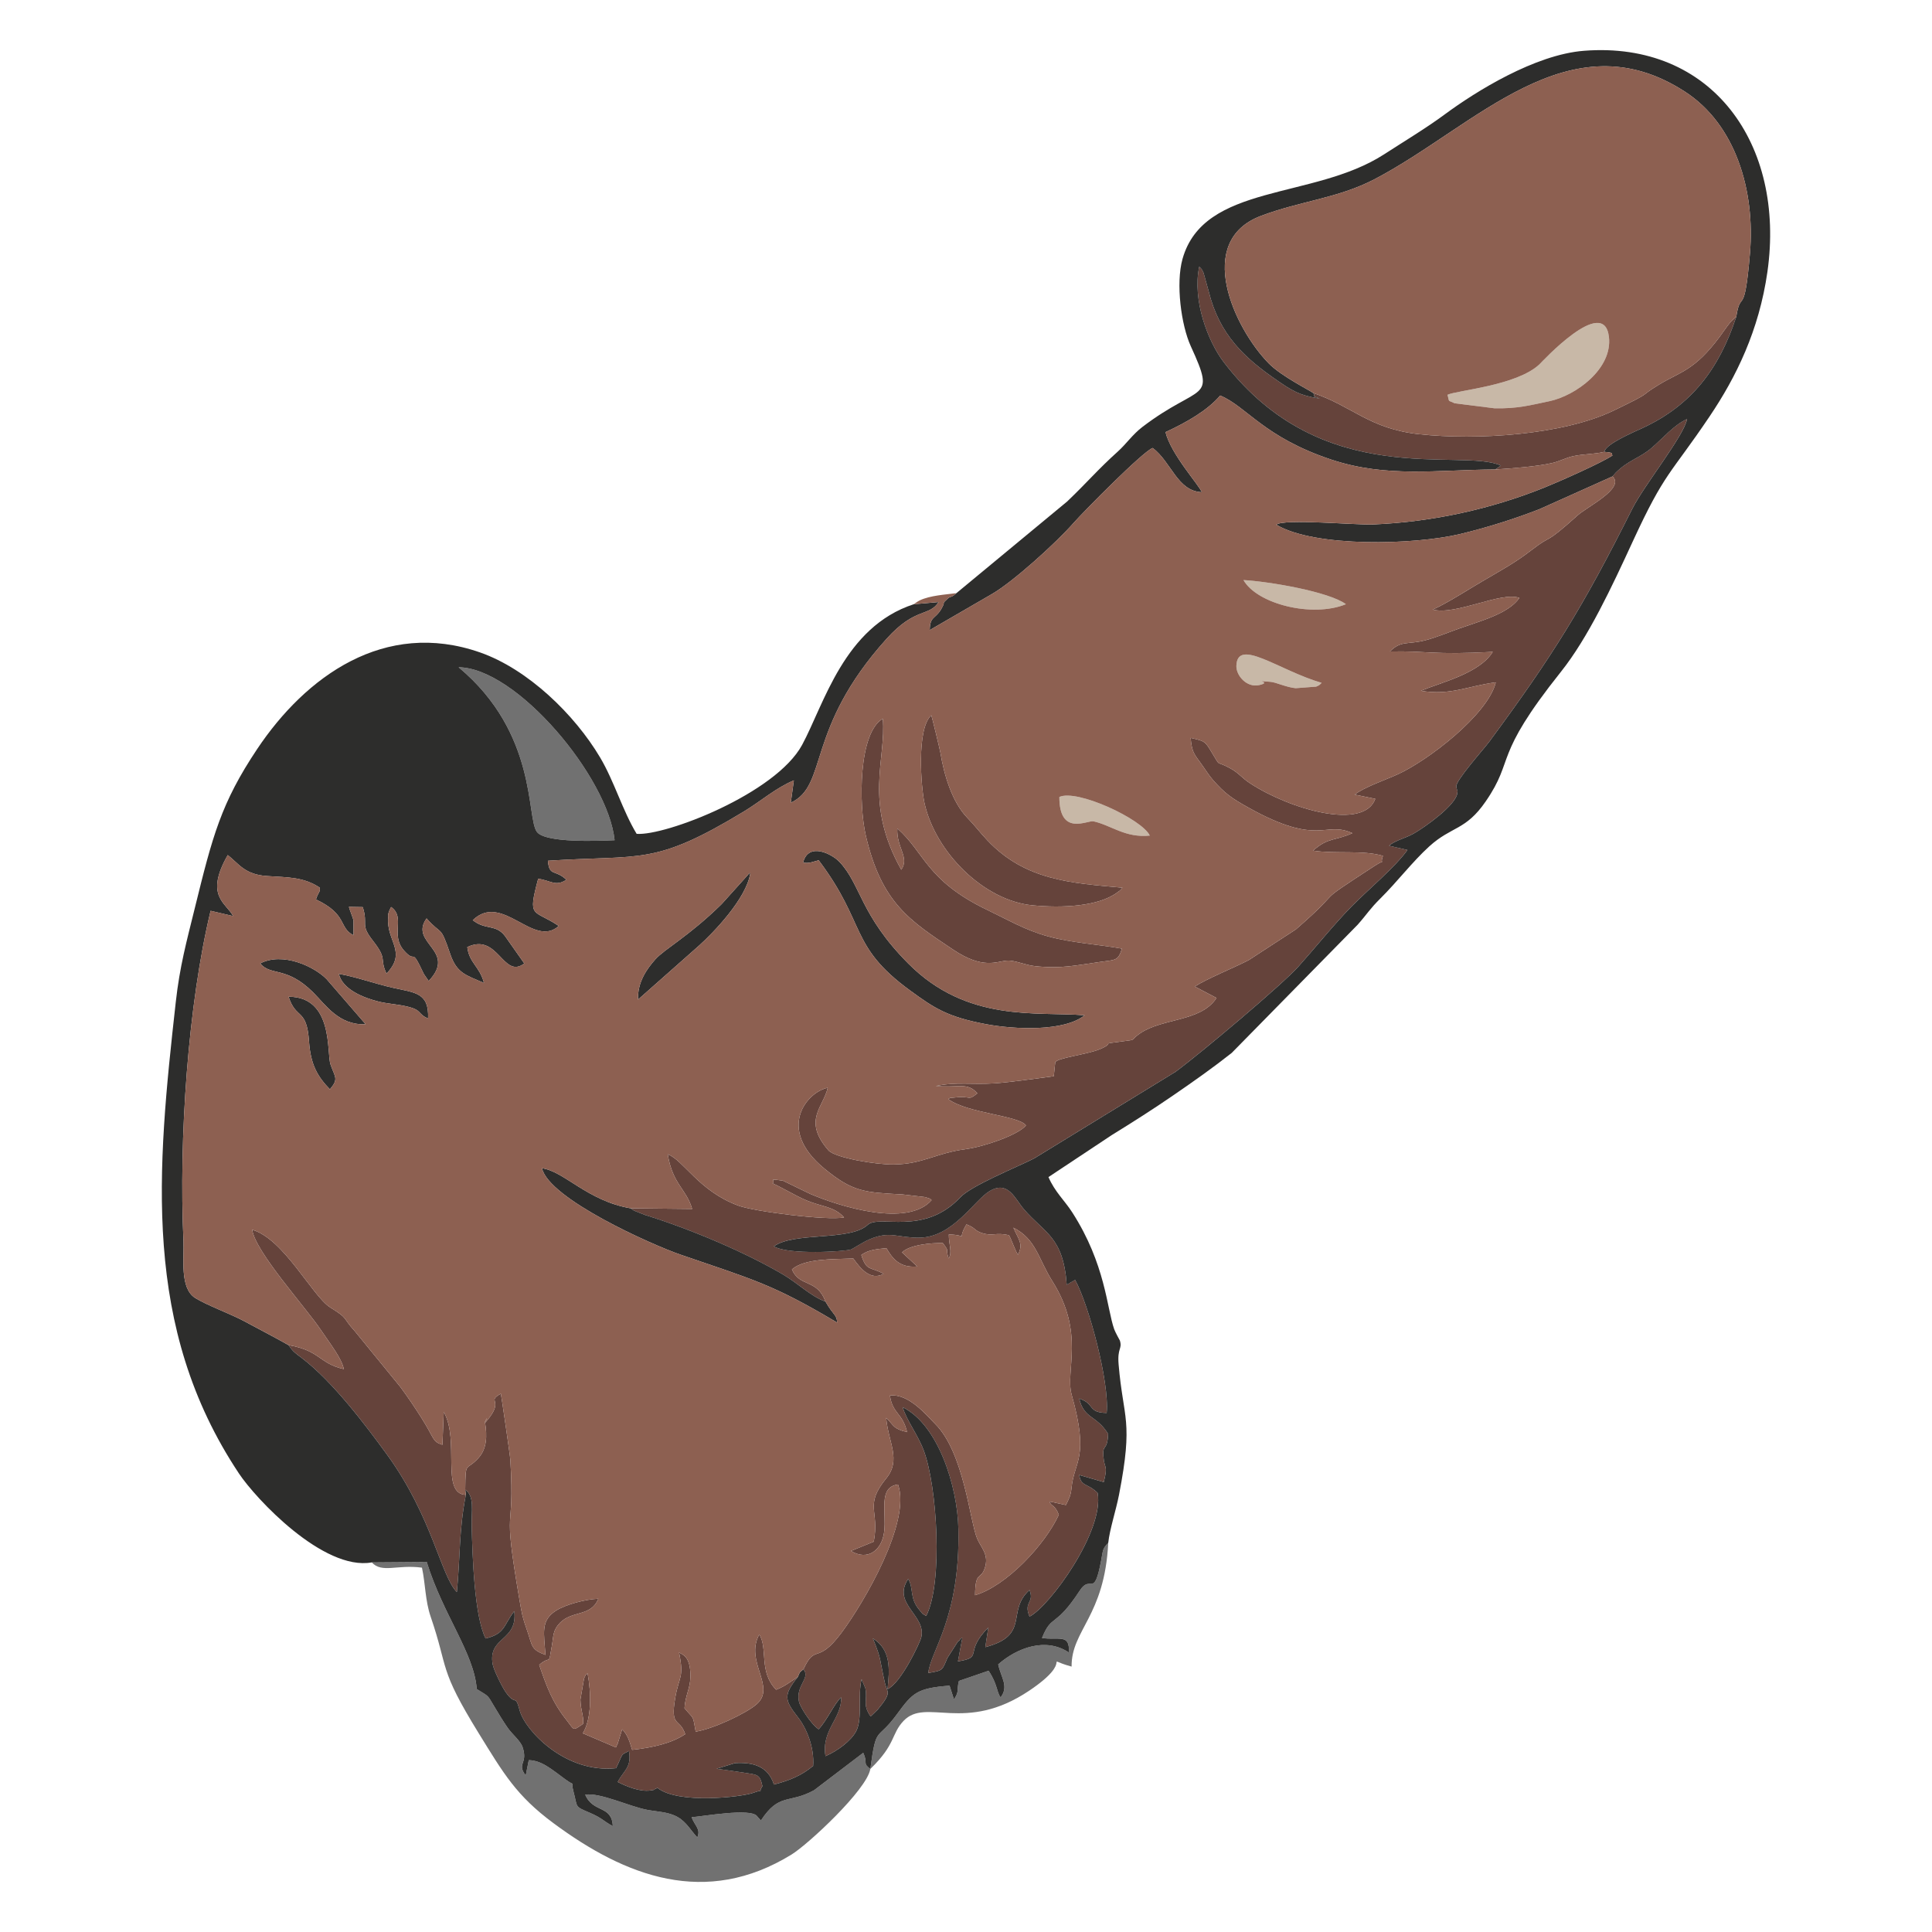 <?xml version="1.0" encoding="UTF-8"?>
<!DOCTYPE svg PUBLIC "-//W3C//DTD SVG 1.1//EN" "http://www.w3.org/Graphics/SVG/1.1/DTD/svg11.dtd">
<!-- Creator: CorelDRAW 2017 -->
<svg xmlns="http://www.w3.org/2000/svg" xml:space="preserve" width="5.588mm" height="5.588mm" version="1.1" style="shape-rendering:geometricPrecision; text-rendering:geometricPrecision; image-rendering:optimizeQuality; fill-rule:evenodd; clip-rule:evenodd"
viewBox="0 0 558.78 558.78"
 xmlns:xlink="http://www.w3.org/1999/xlink"
 data-name="Layer 1">
 <defs>
  <style type="text/css">
   <![CDATA[
    .fil2 {fill:none}
    .fil1 {fill:black}
    .fil0 {fill:#2B2E31}
    .fil6 {fill:#2D2D2C}
    .fil5 {fill:#65433B}
    .fil4 {fill:#717171}
    .fil7 {fill:#8D6051}
    .fil3 {fill:#C8B8A7}
   ]]>
  </style>
 </defs>
<symbol id="glyph1-2" viewBox="-13970.67 -9870.69 123.47 272.3">
 <path class="fil0" d="M-13931.53 -9728.48c0,-14.33 1.65,-27.56 3.86,-40.79 2.75,-12.67 5.51,-20.94 12.12,-30.31 6.07,-9.37 14.88,-17.09 25.36,-22.6 11.02,-5.52 22.05,-7.17 42.99,-6.62l0 -41.89c-25.35,0 -46.3,5.51 -58.98,13.23 -13.23,8.82 -25.35,26.46 -31.97,41.89l6.62 0 0 -47.95 -39.14 0 0 265.13 39.14 0 0 -130.09zm0 0z"/>
</symbol>
<symbol id="glyph1-19" viewBox="-13969.02 -9963.29 343.96 364.9">
 <path class="fil0" d="M-13926.02 -9602.8l0 -312.54 -7.17 0 117.41 316.95 38.04 0 116.3 -316.95 -6.61 0 0 316.95 42.99 0 0 -364.9 -58.98 0 -114.65 313.64 5.51 0 -116.86 -313.64 -58.98 0 0 364.9 43 0 0 -4.41zm0 0z"/>
</symbol>
<symbol id="glyph1-20" viewBox="-13969.02 -9963.29 255.22 364.9">
 <path class="fil0" d="M-13926.02 -9602.8l0 -152.69 71.66 0c15.98,0 33.07,-1.65 49.06,-4.41 16.53,-2.75 33.62,-9.37 46.85,-16.53 12.68,-7.72 23.15,-17.64 31.42,-30.32 7.71,-12.68 13.23,-32.52 13.23,-52.36 0,-13.23 -1.66,-25.91 -4.96,-38.04 -3.31,-12.13 -11.03,-25.91 -19.85,-35.28 -8.82,-9.37 -23.7,-17.64 -38.58,-23.15 -14.89,-5.51 -33.63,-7.71 -56.78,-7.71l-135.05 0 0 364.9 43 0 0 -4.41zm0 -185.76l0 -136.7 82.68 0c31.97,0 51.82,4.96 66.15,15.98 14.33,11.58 20.39,25.36 20.39,47.41 0,15.43 -2.2,27.56 -3.86,30.32 -6.61,12.12 -13.23,19.84 -21.49,25.35 -9.37,5.51 -16.54,7.72 -28.67,9.92 -12.68,1.66 -27.01,2.76 -42.44,2.76l-72.76 0 0 4.96zm0 0z"/>
</symbol>
<symbol id="glyph2-27" viewBox="-13989.96 -9838.72 161.5 240.33">
 <path class="fil1" d="M-13983.35 -9807.85l111.35 0c-4.41,4.96 -14.88,20.39 -25.91,38.03 -10.47,17.09 -22.05,38.59 -30.32,57.33 -8.26,18.19 -14.88,36.93 -20.39,55.67 -6.06,18.74 -9.37,36.38 -11.03,58.43l36.38 0c1.11,-16.54 3.31,-30.32 6.62,-46.3 3.86,-16.54 9.37,-34.18 16.54,-52.92 7.71,-18.74 15.43,-34.73 27.01,-54.57 11.57,-19.84 25.9,-39.14 44.64,-60.63l0 -25.91 -161.5 0 0 30.87 6.61 0zm0 0z"/>
</symbol>
<symbol id="glyph0-5" viewBox="-14345.5 -9941.8 351.68 319.16">
 <path class="fil0" d="M-14126.66 -9854.15c16.53,0 29.21,1.65 41.34,8.82 12.12,7.16 22.6,15.98 29.76,26.45 8.27,11.58 12.68,20.4 16.54,35.28 3.86,14.33 6.06,29.22 6.06,44.1 0,8.82 -1.65,18.19 -3.86,25.91 -2.2,9.37 -4.41,13.78 -9.37,19.84 -4.96,7.17 -11.02,12.13 -18.74,15.99 -7.16,4.4 -14.33,4.96 -24.8,4.96 -22.05,0 -37.48,-6.62 -47.96,-23.16 -11.02,-15.98 -17.09,-35.82 -19.29,-65.04 -1.1,-16.53 -3.31,-33.07 -4.96,-49.61 -2.21,-16.53 -6.62,-33.07 -11.03,-43.54l46.31 0zm-65.6 111.34c9.92,77.17 45.2,120.17 101.43,120.17 15.98,0 31.41,-4.41 42.99,-9.93l-1.65 1.11c12.12,-5.52 23.15,-15.44 31.42,-25.36 8.26,-9.92 14.88,-25.91 18.74,-39.14 3.86,-13.78 5.51,-27 5.51,-41.34 0,-24.25 -4.41,-46.3 -13.78,-67.24 -9.37,-20.95 -23.7,-43 -41.34,-58.43l-2.21 8.26c6.07,0 11.58,-1.1 16.54,-1.65 6.06,-0.55 12.13,-3.86 12.13,-3.86 7.16,-2.75 12.67,-7.16 15.98,-11.02 3.31,-3.86 6.62,-12.68 7.17,-19.29 1.1,-5.52 1.65,-11.58 1.65,-17.09 0,-5.51 -0.55,-11.58 -2.2,-17.09 -2.21,-5.51 -3.31,-9.37 -4.41,-17.09l-35.83 0c7.16,20.4 9.37,27.56 4.96,33.08 -3.86,5.51 -12.13,6.61 -26.46,6.61l-179.14 0c-19.3,0 -34.73,3.31 -48.51,8.82 -13.23,6.61 -24.26,15.99 -32.52,27.01 -7.72,10.47 -14.89,26.46 -18.74,41.34 -3.31,14.33 -4.97,30.32 -4.97,46.85 0,17.64 1.66,34.18 5.52,50.16 4.41,15.99 12.12,33.63 20.39,45.76 8.82,12.12 20.4,22.04 33.63,29.76 14.33,7.72 31.97,13.23 54.01,14.88l0 -48.5c-17.08,-1.66 -27.01,-3.86 -36.93,-9.37 -9.37,-4.96 -17.08,-12.13 -22.6,-20.4 -6.06,-8.27 -8.82,-14.88 -11.57,-25.35 -1.66,-11.03 -3.31,-23.16 -3.31,-36.38 0,-29.77 6.06,-46.86 18.19,-59.54 12.68,-12.12 26.46,-17.08 46.3,-17.08 5.51,0 12.13,0.55 18.74,1.65 7.17,2.2 11.03,4.41 14.34,11.02 2.75,6.07 3.85,10.48 5.51,20.4 1.65,9.92 3.3,18.74 3.86,25.91l7.16 52.36zm0 0z"/>
</symbol>
<symbol id="glyph2-6" viewBox="-13994.37 -9784.15 167.02 190.17">
 <path class="fil1" d="M-13960.2 -9700.92c0.55,-8.26 2.21,-15.43 5.52,-23.15 2.75,-7.16 4.41,-9.92 9.37,-15.43 4.96,-5.51 6.06,-8.27 13.23,-11.58l3.85 -1.65c6.62,-3.31 9.93,-3.31 19.3,-3.31 8.82,0 15.98,1.66 23.15,4.41 7.16,3.31 7.71,6.07 12.68,11.58 4.41,5.51 6.06,8.27 8.26,15.43 2.21,7.72 3.31,15.44 3.31,18.74l-98.12 0 -0.55 4.96zm132.3 16.54c0.55,-30.32 -8.27,-57.88 -21.5,-74.41 -13.78,-15.99 -36.38,-25.36 -59.53,-25.36 -12.68,0 -23.71,2.76 -33.08,7.17l-4.96 1.1c-9.37,4.96 -17.64,11.57 -24.25,19.84 -7.17,8.27 -13.78,21.5 -17.64,32.52 -3.31,11.03 -5.51,22.6 -5.51,35.28 0,12.68 1.65,24.26 4.41,35.28 3.31,10.47 9.92,23.7 16.53,31.97 6.07,8.27 18.75,15.43 28.67,20.4 9.92,4.4 22.05,6.61 35.83,6.61 10.47,0 19.84,-1.1 28.11,-3.86 8.27,-3.31 19.29,-8.27 25.35,-13.78 6.07,-4.96 11.03,-11.02 14.89,-18.19 3.86,-6.61 9.37,-17.64 13.23,-30.87l-35.83 0c-3.86,17.64 -8.27,23.15 -17.09,30.32 -9.37,6.61 -15.99,8.82 -28.66,8.82 -9.93,0 -13.78,-0.55 -20.95,-4.41 -7.17,-3.31 -13.23,-8.27 -18.19,-14.33 -4.96,-6.07 -6.61,-9.37 -8.82,-17.64 -2.2,-8.27 -3.31,-17.09 -3.31,-21.5l132.3 0 0 -4.96zm0 0z"/>
</symbol>
<symbol id="glyph2-23" viewBox="-13975.63 -9770.92 36.93 172.53">
 <path class="fil1" d="M-13938.7 -9603.35l0 -34.18 -36.93 0 0 39.14 36.93 0 0 -4.96zm0 -133.4l0 -34.17 -36.93 0 0 39.14 36.93 0 0 -4.97zm0 0z"/>
</symbol>
<symbol id="glyph2-26" viewBox="-13993.82 -9840.92 167.57 242.53">
 <path class="fil1" d="M-13951.38 -9759.9c0,-7.71 1.11,-15.43 3.31,-22.6 2.21,-6.61 3.86,-9.37 8.27,-14.88 4.41,-4.96 9.92,-9.37 16.53,-12.68l-4.4 1.11c6.06,-2.76 13.22,-4.41 20.94,-4.41 7.17,0 13.78,1.1 19.85,2.75 6.61,2.76 7.16,4.41 11.57,8.27 4.96,4.41 6.62,6.06 8.82,11.58 2.76,6.06 4.41,12.67 4.41,20.39 0,9.37 0,13.23 -3.31,19.84 -3.3,6.07 -7.71,12.13 -13.23,17.09 -6.06,4.96 -12.67,9.37 -19.84,13.78 -7.72,4.41 -15.43,9.37 -23.7,14.33 -8.27,5.52 -17.09,11.03 -25.91,17.64 -8.82,6.62 -17.09,14.89 -25.36,23.71 -7.16,8.81 -13.78,21.49 -16.53,30.31 -2.21,8.82 -3.31,19.29 -3.86,35.28l165.36 0 0 -27.56 -129.53 0c0,-1.1 1.1,-5.51 2.75,-10.47 1.66,-4.41 2.21,-4.96 4.97,-8.27 3.3,-3.86 6.06,-7.72 9.92,-11.03 3.3,-2.75 7.16,-5.51 10.47,-8.82 6.06,-4.41 12.68,-8.26 19.84,-12.67 7.17,-3.86 14.34,-8.27 22.05,-12.13 7.72,-4.41 14.89,-8.82 22.05,-13.78 7.17,-4.96 13.78,-9.92 19.29,-16.54 5.52,-6.06 11.58,-16.53 15.44,-24.8 3.31,-7.72 4.96,-17.09 4.96,-27.01 0,-9.37 -1.65,-17.64 -4.96,-25.36 -2.76,-7.71 -9.37,-18.74 -15.44,-24.25 -6.06,-5.51 -17.63,-11.58 -26.45,-14.88 -8.82,-3.31 -19.85,-4.96 -30.87,-4.96 -11.58,0 -22.05,1.65 -31.42,4.96 -9.37,3.85 -22.05,10.47 -28.66,17.08 -6.62,6.62 -13.23,18.19 -17.09,27.56 -3.86,9.93 -5.51,19.85 -5.51,36.38l35.82 0 -0.55 -4.96zm0 0z"/>
</symbol>
<symbol id="glyph1-4" viewBox="-13971.77 -9870.69 212.22 272.3">
 <path class="fil0" d="M-13933.19 -9740.6c0,-8.82 0.55,-17.09 1.11,-24.81 0.55,-7.16 2.75,-15.43 5.51,-23.7 2.2,-6.62 3.86,-9.37 8.27,-15.43 4.41,-5.52 9.37,-11.03 15.98,-15.44 6.06,-4.41 9.92,-7.72 17.09,-10.47 7.72,-2.76 15.98,-3.86 25.35,-3.86 23.71,0 36.94,4.96 47.41,15.99 10.47,11.57 13.78,25.35 13.78,48.5l0 171.43 39.14 0 0 -171.98c0,-10.47 -0.56,-20.39 -1.66,-30.32 -1.65,-9.37 -6.61,-22.6 -12.68,-31.97 -9.37,-13.23 -23.7,-24.8 -36.93,-29.76 -13.78,-5.51 -28.11,-8.27 -44.09,-8.27 -17.64,0 -36.38,5.51 -49.06,13.23 -12.68,8.27 -24.81,18.74 -36.93,30.87l7.71 3.3 0 -40.23 -38.58 0 0 265.13 38.58 0 0 -142.21zm0 0z"/>
</symbol>
<symbol id="glyph1-10" viewBox="-13985.55 -9870.69 239.8 279.47">
 <path class="fil0" d="M-13944.21 -9748.32c1.1,-12.68 3.86,-23.7 8.27,-34.73 4.41,-11.02 8.27,-17.08 15.98,-25.35 6.62,-8.27 12.13,-13.78 32.52,-23.15 2.76,-1.66 11.03,-2.76 24.81,-2.76 13.23,0 24.25,2.2 34.73,6.61 10.47,4.97 15.43,10.48 22.6,18.19 6.06,8.82 9.92,14.34 13.78,25.36 3.3,11.58 4.96,23.15 4.96,30.87l-156.55 0 -1.1 4.96zm198.44 24.25c0.55,-45.75 -11.03,-84.88 -31.42,-109.14 -19.85,-24.25 -50.71,-37.48 -85.44,-37.48 -18.74,0 -35.28,3.86 -58.43,14.33 -8.82,4.96 -21.5,14.33 -31.42,27.01 -9.92,12.13 -19.29,30.32 -24.25,46.85 -5.52,15.99 -8.82,34.18 -8.82,52.92 0,18.74 2.75,35.83 7.16,52.37 4.41,15.98 13.23,33.62 22.6,45.75 9.37,12.12 25.36,22.6 40.24,29.76 14.88,6.62 32.52,10.48 52.92,10.48 15.98,0 29.76,-2.21 42.44,-6.62 12.13,-4.41 25.36,-11.57 34.18,-19.29 8.82,-7.17 16.53,-17.09 22.6,-27.01 5.51,-10.47 12.12,-24.81 17.09,-41.89l-43 0c-5.51,23.7 -13.23,34.17 -27.01,44.65 -13.78,10.47 -27.01,13.78 -46.3,13.78 -14.33,0 -23.7,-1.66 -34.73,-6.62 -11.02,-5.51 -19.84,-12.68 -27.01,-22.05 -7.16,-8.82 -11.02,-15.98 -14.33,-28.66 -3.86,-12.13 -5.51,-24.81 -5.51,-34.73l198.44 0 0 -4.41zm0 0z"/>
</symbol>
<symbol id="glyph1-17" viewBox="-14000.44 -9863.52 242.54 366">
 <path class="fil0" d="M-13969.02 -9500.82c3.86,0.55 8.27,1.65 13.23,2.2 4.41,0.55 9.37,1.1 14.89,1.1 10.47,0 22.04,-3.3 29.76,-8.27 7.17,-4.96 13.78,-11.57 19.85,-20.94 6.06,-8.82 13.78,-23.15 19.29,-35.83 4.96,-13.23 10.47,-27.56 16.53,-43.55l97.57 -257.41 -42.44 0 -83.24 224.89 9.37 0 -83.23 -224.89 -43 0 100.33 261.82c-0.56,2.76 -4.96,12.68 -7.17,20.95 -2.76,8.27 -4.96,15.98 -8.27,23.15 -3.86,7.72 -6.61,9.92 -12.12,15.43 -5.52,5.52 -8.27,6.62 -16.54,6.62 -4.41,0 -8.82,-0.55 -12.68,-1.1 -4.41,-0.56 -8.27,-1.66 -17.09,-2.21l0 36.93 4.96 1.11zm0 0z"/>
</symbol>
<symbol id="glyph2-13" viewBox="-13969.57 -9840.92 94.26 242.53">
 <path class="fil1" d="M-13902.87 -9598.39l27.56 0 0 -242.53 -29.21 0c-2.21,14.88 -2.76,18.74 -6.62,24.8 -3.86,5.51 -8.27,10.47 -13.78,13.23 -5.51,3.31 -7.16,3.86 -13.78,4.96 -7.72,1.1 -15.43,2.2 -30.87,3.31l0 23.15 60.09 0 0 173.08 6.61 0zm0 0z"/>
</symbol>
<symbol id="glyph2-18" viewBox="-14008.7 -9845.89 213.32 247.5">
 <path class="fil1" d="M-13972.87 -9845.89l-35.83 0 88.19 141.12 0 106.38 35.28 0 0 -108.04 89.85 -139.46 -39.69 0 -67.8 108.59 -66.7 -108.59 -3.3 0zm0 0z"/>
</symbol>
<symbol id="glyph2-9" viewBox="-13993.82 -9784.15 165.92 190.17">
 <path class="fil1" d="M-13831.21 -9720.76c-3.31,-19.84 -12.68,-38.03 -24.81,-47.4 -12.12,-9.93 -32.52,-15.99 -52.36,-15.99 -13.23,0 -28.67,3.86 -38.59,8.82 -9.92,4.96 -18.19,12.13 -24.8,19.84 -6.62,8.27 -13.23,21.5 -16.54,32.53 -3.86,11.02 -5.51,22.6 -5.51,34.17 0,12.68 1.65,24.81 4.96,35.83 2.76,10.47 9.92,23.7 15.99,31.97 6.06,8.27 19.29,15.43 29.21,20.4 9.92,4.4 21.5,6.61 35.28,6.61 10.47,0 20.39,-1.65 28.66,-4.41 8.27,-2.76 19.84,-8.82 25.91,-14.33 6.06,-6.06 11.02,-12.68 20.94,-31.97 -0.55,0.55 2.76,-8.27 4.97,-22.6l-34.18 0c-2.76,19.29 -6.61,26.46 -15.43,34.72 -8.82,8.27 -15.99,11.03 -30.87,11.03 -10.48,0 -14.89,-0.55 -22.05,-4.96 -7.72,-3.86 -13.23,-9.37 -18.19,-15.99 -4.41,-7.16 -6.06,-11.02 -7.72,-19.84 -2.2,-8.27 -3.31,-17.09 -3.31,-26.46 0,-8.82 1.11,-17.09 3.31,-25.91 2.21,-8.82 3.31,-13.23 8.27,-19.84 4.41,-7.17 10.47,-12.68 17.64,-16.54 7.16,-4.41 11.57,-4.96 22.05,-4.96 13.23,0 19.29,2.21 28.11,8.82 8.27,7.72 12.13,13.78 17.09,31.42l33.07 0 -1.1 -4.96zm0 0z"/>
</symbol>
<symbol id="glyph0-7" viewBox="-14345.5 -9931.88 351.68 314.2">
 <path class="fil0" d="M-14006.5 -9837.62c-8.27,-18.74 -20.39,-38.03 -35.28,-51.81 -15.43,-13.23 -35.83,-24.81 -56.77,-31.42 -20.95,-7.17 -45.2,-11.03 -71.11,-11.03 -24.25,0 -46.85,3.31 -67.8,8.82 -20.94,6.62 -40.79,17.09 -56.77,29.77 -14.89,13.23 -27.01,28.66 -36.93,47.96l-1.11 3.3c-8.82,18.74 -13.23,41.34 -13.23,67.25 0,25.36 4.41,47.41 13.23,66.7l1.11 3.86c9.92,18.74 22.04,34.72 37.48,47.4 15.98,12.68 35.28,23.7 56.22,29.77 20.95,6.61 43.55,9.37 67.8,9.37 28.66,0 54.02,-3.31 75.52,-11.58 21.5,-8.27 41.34,-20.39 55.67,-34.72 14.88,-13.23 26.46,-33.63 33.07,-51.82 7.17,-18.74 11.03,-38.03 11.58,-58.98 0,-23.15 -4.41,-44.1 -12.68,-62.84zm-111.9 -37.48c16.54,4.41 29.77,9.37 43.55,18.19 13.23,8.82 23.15,20.4 30.87,34.18 8.27,14.88 11.02,28.11 11.02,47.95 0,18.19 -2.2,30.87 -8.82,45.2 -7.16,13.78 -16.53,25.36 -28.66,34.73 -12.13,9.37 -25.91,15.43 -43.55,19.84 -17.08,4.96 -35.27,7.17 -55.67,7.17 -17.64,0 -34.72,-1.66 -51.81,-6.07 -16.54,-4.41 -29.22,-9.37 -43,-18.19 -12.68,-9.37 -22.6,-20.39 -30.87,-35.27 -7.71,-13.78 -11.02,-28.12 -11.02,-47.41 0,-20.39 3.31,-33.62 10.47,-47.95 6.62,-13.78 17.09,-25.36 29.22,-34.18 12.68,-8.82 25.35,-13.78 42.44,-18.19 17.09,-4.41 34.73,-6.61 54.57,-6.61 17.64,0 34.73,2.2 51.26,6.61zm0 0z"/>
</symbol>
<symbol id="glyph0-12" viewBox="-14336.68 -10052.59 334.04 450.34">
 <path class="fil0" d="M-14336.68 -9849.74l0 46.85 283.33 76.62 0 -9.37 -283.33 85.99 0 47.4 334.04 -101.42 0 -54.02 -276.16 -73.31 0 7.16 276.16 -71.65 0 -49.06 -334.04 -108.04 0 48.51 280.57 87.09 0 -9.92 -280.57 73.31 0 3.86zm0 0z"/>
</symbol>
<symbol id="glyph1-16" viewBox="-13957.44 -9651.31 45.75 52.92">
 <path class="fil0" d="M-13911.69 -9602.8l0 -48.51 -45.75 0 0 52.92 45.75 0 0 -4.41zm0 0z"/>
</symbol>
<symbol id="glyph1-22" viewBox="-13976.18 -9870.69 357.19 272.3">
 <path class="fil0" d="M-13937.05 -9740.6c0,-5.52 0.56,-11.03 1.11,-17.09 0.55,-6.62 1.1,-12.68 2.2,-18.74 1.66,-6.62 3.31,-12.68 5.51,-18.74 2.21,-4.96 3.31,-6.62 6.62,-11.03 7.16,-9.92 13.23,-16.53 23.7,-21.5 9.92,-4.41 20.4,-6.61 30.87,-6.61 21.5,0 32.52,4.41 40.24,14.88 7.16,9.92 9.92,21.5 9.92,39.69l0 181.35 39.14 0 0 -142.21c0,-5.52 0.55,-11.03 0.55,-17.09 0.55,-6.62 1.1,-12.68 2.75,-18.74 1.66,-6.62 2.76,-12.68 5.52,-18.74 1.65,-4.96 2.75,-6.62 6.06,-11.03 7.72,-9.92 13.78,-16.53 23.7,-21.5 9.92,-4.41 20.4,-6.61 31.42,-6.61 20.95,0 31.97,4.41 39.69,14.88 7.71,9.92 9.92,21.5 9.92,39.69l0 181.35 39.14 0 0 -165.92c0,-12.67 -1.11,-25.35 -2.21,-37.48 -2.2,-12.68 -7.72,-27.01 -13.23,-36.38 -4.96,-9.37 -13.23,-16.54 -23.7,-22.6 -9.92,-5.51 -27.56,-9.92 -44.65,-9.92 -18.19,0 -38.03,5.51 -52.36,13.23 -14.34,8.82 -26.46,20.95 -34.73,38.03l8.27 3.31c-2.76,-7.17 -7.72,-17.09 -11.03,-22.6 -3.86,-6.06 -8.82,-11.58 -14.33,-15.99 -6.06,-4.4 -15.98,-9.37 -24.25,-12.12 -8.27,-2.21 -18.19,-3.86 -30.32,-3.86 -16.54,0 -35.28,5.51 -49.61,13.23 -14.33,7.72 -25.35,19.29 -31.97,32.52l6.06 0 0 -38.58 -39.13 0 0 265.13 39.13 0 0 -142.21zm0 0z"/>
</symbol>
<symbol id="glyph2-14" viewBox="-13996.58 -9840.92 170.33 246.94">
 <path class="fil1" d="M-13862.08 -9682.17c-1.1,12.12 -3.86,23.15 -7.72,32.52 -3.86,9.92 -7.71,13.78 -15.43,20.39 -7.72,6.07 -13.23,7.72 -25.36,7.72 -11.57,0 -16.53,-1.1 -23.7,-6.06 -7.72,-4.41 -13.78,-11.03 -17.64,-19.85 -4.41,-8.27 -6.06,-15.43 -7.72,-27.56 -1.65,-12.13 -2.75,-25.91 -2.75,-40.79 0,-12.68 1.1,-25.35 2.75,-37.48 1.66,-12.13 4.41,-23.15 8.27,-33.07 4.41,-9.38 8.27,-13.78 15.99,-19.85 7.16,-5.51 12.12,-7.16 23.7,-7.16 12.13,0 18.19,1.65 25.36,7.16 7.71,5.51 11.57,9.92 15.98,19.29 3.86,9.38 6.62,20.4 8.27,31.97 1.65,12.13 2.2,24.26 2.2,36.94 0,11.57 -0.55,23.7 -2.2,35.83zm-94.26 -147.18c-9.92,6.62 -17.64,15.43 -23.7,26.46 -5.51,11.57 -11.58,27.56 -13.23,41.89 -2.2,13.78 -3.31,28.11 -3.31,43 0,16.53 1.11,31.42 3.31,45.75 2.76,14.33 8.27,30.87 14.33,41.34 5.51,11.02 13.78,19.84 24.26,26.46 9.92,6.06 27.56,10.47 44.09,10.47 15.99,0 33.08,-4.41 43.55,-10.47 9.92,-6.62 18.19,-14.89 23.7,-25.91 5.51,-11.02 11.58,-27.01 13.78,-40.79 2.76,-14.33 3.31,-28.66 3.31,-44.65 0,-8.82 0,-18.19 -0.55,-27.56 -1.1,-9.37 -2.21,-18.74 -4.41,-27.56 -1.66,-8.82 -4.41,-17.09 -7.72,-25.36 -3.86,-7.71 -11.02,-18.19 -16.54,-24.25 -6.06,-6.06 -17.63,-12.13 -25.9,-15.43 -8.27,-3.31 -18.19,-4.96 -29.22,-4.96 -17.08,0 -35.27,4.41 -45.75,11.57zm0 0z"/>
</symbol>
<symbol id="glyph2-33" viewBox="-13998.78 -9840.92 171.43 246.94">
 <path class="fil1" d="M-13929.88 -9710.84c10.47,-0.55 19.84,0 28.66,1.1 9.37,1.11 12.68,2.21 19.3,5.52 6.61,3.86 12.12,8.82 15.98,14.88 3.86,6.61 4.41,10.47 4.41,20.39 0.55,6.62 -0.55,13.23 -3.31,19.85 -3.3,6.06 -4.96,8.27 -9.92,13.23 -5.51,4.96 -7.16,7.16 -14.33,9.92 -7.17,3.31 -14.88,4.41 -23.15,4.41 -17.64,0 -27.01,-3.31 -37.48,-12.68 -11.03,-8.82 -14.33,-18.74 -14.33,-41.34l-34.73 0c2.2,18.19 4.96,29.77 8.27,39.14 3.86,8.82 11.02,19.84 17.64,25.35 6.61,5.51 19.29,11.58 29.21,13.78 9.92,2.21 21.5,3.31 35.28,3.31 11.57,0 22.05,-2.21 31.97,-6.06 9.37,-3.86 21.5,-10.48 27.56,-16.54 6.61,-6.06 13.23,-17.64 16.54,-25.91 3.3,-8.27 4.96,-17.08 4.96,-27.01 0,-4.96 -0.55,-11.02 -1.66,-16.53 -1.1,-5.52 -5.51,-14.89 -8.27,-19.85 -2.75,-4.96 -7.16,-9.92 -12.67,-14.33 -5.52,-4.41 -16.54,-8.82 -24.81,-11.57l0 9.92c11.03,-4.96 23.7,-12.68 29.22,-22.05 5.51,-8.82 9.92,-22.6 9.92,-34.73 0,-9.37 -3.31,-22.05 -7.17,-29.21 -3.86,-7.17 -8.27,-13.23 -14.33,-18.19 -6.06,-4.41 -17.09,-9.37 -24.8,-11.58 -8.27,-2.2 -17.09,-3.3 -26.46,-3.3 -9.37,0 -18.74,1.1 -28.11,2.75 -8.82,1.66 -22.05,7.17 -29.22,13.78 -7.72,7.17 -14.88,18.74 -18.74,27.01 -3.86,8.82 -5.51,18.19 -5.51,34.18l33.62 0c0,-12.68 1.66,-19.3 3.86,-25.36 2.21,-6.06 3.86,-7.72 8.27,-12.13 4.41,-4.41 5.51,-6.61 11.57,-8.82 6.07,-2.75 12.68,-3.85 20.4,-3.85 6.61,0 12.68,0.55 18.74,2.2 6.06,1.65 6.62,2.76 11.58,6.06 3.85,3.31 7.71,7.72 10.47,12.68 2.76,4.96 1.65,7.72 1.65,14.89 0,9.37 0.55,13.22 -2.75,18.74 -3.31,5.51 -7.72,9.92 -13.78,13.23 -5.52,3.85 -8.27,4.96 -16.54,6.06 -7.72,1.1 -17.09,1.65 -33.62,1.65l0 28.11 6.61 -1.1zm0 0z"/>
</symbol>
<symbol id="glyph0-2" viewBox="-14345.5 -9927.49 351.68 305.4">
 <path class="fil0" d="M-14192.26 -9672.25c-15.98,-1.66 -30.87,-4.96 -44.65,-10.48 -13.78,-6.06 -24.25,-11.57 -34.72,-20.94 -11.03,-8.82 -18.74,-16.54 -24.81,-29.77l-1.1 -3.31c-6.06,-12.67 -8.82,-24.25 -8.82,-41.34 0,-17.08 3.31,-31.97 8.82,-45.2 6.61,-13.22 14.33,-20.39 24.25,-29.21 11.03,-8.27 20.95,-13.78 35.28,-18.19 14.33,-4.41 29.77,-6.61 43,-6.61l0 204.5 2.75 0.55zm31.42 -255.22c-58.98,-0.55 -105.83,13.23 -137.25,39.69 -30.87,25.91 -47.41,64.49 -47.41,109.69 0,23.71 4.41,45.2 13.23,63.39l1.11 3.86c9.92,18.74 22.04,34.18 37.48,46.86 15.98,13.78 36.38,24.25 57.32,31.41 20.95,6.62 44.1,10.48 67.8,10.48 24.26,0 46.31,-2.76 67.25,-8.82 20.95,-5.51 41.34,-16.54 56.78,-28.66 15.98,-11.58 28.66,-31.42 37.48,-50.72 8.82,-18.74 13.23,-41.89 13.23,-67.8 0,-20.94 -2.21,-38.58 -8.27,-54.57 -5.51,-15.98 -13.78,-32.52 -24.25,-44.09 -9.37,-11.03 -21.5,-20.95 -34.73,-28.12 -13.23,-7.71 -29.21,-15.43 -47.4,-20.39l0 51.81c26.46,6.62 43.54,17.09 56.77,35.28 13.23,17.64 18.74,35.28 18.74,60.08 0,18.19 -2.75,30.87 -9.92,45.2 -6.61,13.78 -15.43,25.36 -27.56,34.18 -11.57,9.37 -24.25,15.43 -40.24,19.84 -15.98,4.41 -32.52,6.62 -47.4,6.62l0 -255.22 -2.76 0zm0 0z"/>
</symbol>
<symbol id="glyph0-3" viewBox="-14345.5 -9797.38 342.86 156.55">
 <path class="fil0" d="M-14166.35 -9688.79c-18.74,0 -35.83,-1.65 -52.92,-4.96 -16.53,-3.31 -29.21,-7.72 -41.34,-15.99 -12.13,-8.26 -22.05,-18.74 -29.21,-33.07 -6.62,-13.78 -9.92,-28.11 -8.82,-54.57l-46.86 0c0,31.97 6.07,57.88 16.54,74.42 10.47,17.08 30.32,31.97 54.02,41.34l0 -7.17 -61.74 0 0 47.96 334.04 0 0 -47.96 -163.71 0zm0 0z"/>
</symbol>
<symbol id="glyph1-5" viewBox="-13980.04 -9963.29 244.74 372.07">
 <path class="fil0" d="M-13779.95 -9688.79c-3.86,13.23 -7.72,21.5 -15.43,30.87 -7.17,9.92 -15.99,18.19 -27.01,23.7 -11.03,4.96 -19.85,6.62 -33.63,6.62 -12.12,0 -24.25,-2.21 -34.72,-6.62 -9.93,-4.41 -16.54,-9.37 -24.26,-18.19 -8.27,-8.27 -12.67,-15.43 -17.08,-28.11 -4.41,-12.13 -6.62,-25.91 -6.62,-42.44 -0.55,-15.99 0,-30.87 3.86,-45.2 3.31,-13.78 6.61,-22.6 14.33,-33.08 7.17,-10.47 15.99,-18.74 27.56,-25.35 11.58,-6.07 21.5,-7.72 36.93,-7.72 13.23,0 22.05,1.65 33.08,7.17 10.47,6.06 19.84,13.78 27.01,23.15 7.71,9.92 11.57,18.19 15.43,30.86 3.86,13.23 6.06,27.01 6.06,41.35 0,15.43 -2.2,29.76 -5.51,42.99zm13.23 -132.29c-9.37,-15.99 -22.6,-27.56 -35.28,-34.73 -23.15,-11.02 -40.79,-14.88 -58.98,-14.88 -19.29,0 -39.69,4.96 -54.02,12.68 -13.78,7.16 -25.9,17.09 -35.27,29.21 -9.38,12.68 -18.19,30.87 -22.6,47.41 -4.41,15.98 -7.17,33.62 -7.17,51.26 0,18.74 2.2,36.38 6.61,52.92 4.41,15.98 12.68,33.62 22.05,45.75 9.37,12.12 24.81,22.6 39.14,29.76 14.33,6.62 31.97,10.48 52.92,10.48 8.26,0 16.53,-1.11 25.35,-3.86 8.27,-2.21 19.29,-6.07 28.11,-10.48 7.72,-4.96 14.89,-9.92 22.05,-16.53 6.62,-6.62 11.58,-13.78 15.99,-21.5l-6.62 0 0 45.2 39.14 0 0 -364.9 -39.14 0 0 145.52 7.72 -3.31zm0 0z"/>
</symbol>
<symbol id="glyph1-18" viewBox="-14010.36 -9972.67 156 418.93">
 <path class="fil0" d="M-13860.43 -9972.67l-31.42 0 -118.51 418.93 37.49 0 118.51 -418.93 -6.07 0zm0 0z"/>
</symbol>
<symbol id="glyph2-29" viewBox="-14008.15 -9779.19 174.73 180.8">
 <path class="fil1" d="M-13867.59 -9598.39l34.17 0 -67.8 -93.71 66.15 -87.09 -39.69 0 -45.2 62.84 -43.54 -62.84 -39.14 0 64.49 87.09 -70 93.71 38.58 0 49.61 -68.9 48.51 68.9 3.86 0zm0 0z"/>
</symbol>
<symbol id="glyph2-35" viewBox="-13985.55 -9779.19 148.83 185.21">
 <path class="fil1" d="M-13869.8 -9681.07c0,9.37 -1.1,18.19 -3.3,25.9 -2.21,7.72 -3.86,11.03 -8.27,17.09 -4.41,5.51 -5.51,8.82 -11.58,11.58l-4.96 1.1c-6.06,3.31 -8.82,3.86 -17.09,3.86 -15.43,0 -22.6,-2.76 -29.76,-10.47 -6.62,-7.72 -8.27,-15.44 -8.27,-30.32l0 -116.86 -32.52 0 0 117.41c0,8.82 1.1,17.09 3.3,24.8 2.21,7.72 7.17,18.2 12.13,23.71 4.96,5.51 15.44,11.57 23.15,14.33 7.72,3.31 17.09,4.96 28.67,4.96 7.71,0 14.33,-0.55 19.84,-2.76 5.51,-1.65 15.43,-5.51 19.84,-8.26 3.86,-2.76 7.72,-5.52 11.03,-8.82 3.31,-3.31 6.06,-6.62 8.82,-9.93l-11.03 -3.3 0 28.66 33.08 0 0 -180.8 -33.08 0 0 98.12zm0 0z"/>
</symbol>
<symbol id="glyph2-36" viewBox="-13997.13 -9838.72 172.53 240.33">
 <path class="fil1" d="M-13884.68 -9598.39l27.56 0 0 -57.33 32.52 0 0 -28.11 -32.52 0 0 -154.89 -29.21 0 -110.8 159.3 0 23.7 105.84 0 0 57.33 6.61 0zm-6.61 -203.95l0 118.51 -68.36 0 79.38 -114.65 -11.02 -3.86zm0 0z"/>
</symbol>
<symbol id="glyph1-3" viewBox="-13985 -9870.69 250.8 279.47">
 <path class="fil0" d="M-13804.75 -9697.06c0,12.68 -0.55,20.4 -6.07,29.77 -5.51,9.37 -12.68,17.09 -20.94,23.15 -8.82,6.06 -15.44,9.37 -26.46,12.13 -11.58,2.75 -23.15,4.41 -34.73,4.41 -7.16,0 -13.78,-1.11 -20.39,-2.76 -6.62,-1.65 -9.93,-3.31 -14.89,-7.17 -5.51,-3.3 -9.37,-8.26 -12.12,-14.33 -3.31,-5.51 -3.31,-8.82 -3.31,-16.53 0,-17.64 4.96,-27.57 17.64,-35.83 12.13,-8.27 27.01,-12.68 49.61,-14.33 13.23,-1.11 25.91,-2.21 38.58,-3.86 13.23,-1.66 25.91,-4.96 33.08,-7.72l0 33.07zm-85.99 -54.57c-59.53,8.27 -94.26,38.59 -94.26,82.13 0,12.13 3.86,26.46 11.57,40.79 0,0.55 7.72,11.58 15.99,18.19 7.72,6.07 20.39,11.58 30.87,14.33 10.47,3.31 20.94,4.97 31.97,4.97 18.74,0 36.38,-3.86 52.36,-11.03 16.54,-7.72 33.63,-18.74 46.31,-32.52l-8.27 -3.86c0,4.41 0.55,9.37 1.1,13.23 0.55,4.41 3.31,11.02 5.51,14.88 0,0 3.86,6.07 6.62,8.82 3.3,2.21 10.47,5.51 15.43,5.51 4.41,1.11 8.82,1.66 13.23,1.66 4.41,0 8.82,-0.55 13.78,-1.66 4.41,-1.65 7.17,-2.75 14.33,-3.85l0 -34.18c-17.09,6.62 -22.6,9.37 -26.46,5.51 -4.41,-2.75 -4.96,-6.61 -4.96,-18.19l0 -138.9c0,-14.89 -2.2,-27.56 -6.61,-38.04 -4.96,-9.92 -13.23,-21.49 -21.5,-28.11 -8.27,-5.51 -21.5,-11.57 -32.52,-14.88 -11.58,-2.21 -23.7,-3.86 -36.38,-3.86 -14.33,0 -27.01,1.65 -39.14,4.41 -12.68,3.86 -27.01,9.92 -36.38,16.54 -9.37,6.61 -17.09,15.98 -23.15,25.9 -5.51,11.03 -10.47,27.56 -12.13,47.41l39.69 0c1.66,-15.99 2.76,-22.05 7.17,-29.22 3.86,-7.71 9.37,-13.78 15.98,-18.19 6.07,-4.41 10.48,-6.06 19.3,-8.27 8.26,-1.1 17.63,-2.2 28.11,-2.2 23.15,0 35.83,3.86 45.75,13.23 9.37,9.92 12.68,18.74 12.68,34.17 0,4.41 -0.55,9.38 -1.11,14.89 -1.65,4.96 -3.3,5.51 -8.26,8.27 -4.97,2.2 -7.72,2.2 -15.44,3.85 -7.72,1.66 -14.33,2.21 -19.84,2.76l-41.34 5.51zm0 0z"/>
</symbol>
<symbol id="glyph2-2" viewBox="-13993.82 -9784.15 173.63 190.17">
 <path class="fil1" d="M-13873.66 -9666.19c0,8.27 0.56,12.13 -3.3,18.19 -3.31,6.62 -8.27,11.58 -13.78,15.43 -6.07,4.41 -7.72,6.07 -15.44,8.27 -7.71,1.66 -15.43,2.76 -23.15,2.76 -4.41,0 -9.37,-0.55 -13.78,-2.21 -4.41,-0.55 -3.86,-1.65 -7.16,-3.85 -3.86,-2.76 -6.62,-5.52 -8.27,-9.93 -2.76,-3.3 -1.66,-4.41 -1.66,-9.92 0,-11.57 2.21,-16.53 11.03,-22.05 8.27,-6.06 15.98,-8.26 30.87,-9.37 8.82,-0.55 17.08,-1.65 25.9,-2.2 8.82,-1.1 17.09,-3.31 18.74,-4.41l0 19.29zm-54.01 -38.03c-40.24,4.96 -66.15,27.01 -66.15,56.22 0,8.27 3.31,19.29 1.1,14.88 6.07,12.68 12.68,21.5 17.64,25.91 5.51,4.41 16.54,8.27 23.15,10.47 7.17,2.21 13.78,2.76 21.5,2.76 12.68,0 24.25,-2.21 35.28,-7.17 10.47,-4.96 24.8,-13.23 33.07,-22.6l-11.02 -3.3c0,2.75 0,6.06 0.55,8.27 0.55,3.3 3.3,9.37 2.75,8.26 1.11,1.66 4.41,7.72 6.62,9.37 1.65,1.66 9.37,3.86 12.68,4.41 2.75,0.55 5.51,1.11 8.81,1.11 2.76,0 5.52,-0.56 8.82,-1.66 2.76,-0.55 4.97,-1.65 12.68,-2.75l0 -27.01c-14.33,5.51 -15.98,7.71 -18.19,4.96 -3.31,-1.66 -2.2,-3.31 -2.2,-10.48l0 -93.15c0,-9.92 -1.66,-18.19 -4.96,-25.36 -3.31,-6.61 -9.37,-15.43 -14.89,-19.84 -6.06,-3.86 -16.53,-8.27 -24.25,-10.47 -7.72,-1.66 -15.99,-2.76 -24.25,-2.76 -9.37,0 -18.19,1.1 -26.46,3.31 -8.27,2.2 -19.85,6.61 -26.46,11.02 -6.06,4.96 -11.58,10.48 -15.43,17.64 -3.86,7.17 -8.27,19.29 -9.37,34.73l33.07 0c1.65,-12.68 1.1,-15.44 3.86,-20.4 2.75,-4.96 6.61,-8.82 11.02,-11.57 3.86,-3.31 4.96,-3.86 10.47,-4.96 5.52,-1.11 11.58,-1.66 18.75,-1.66 15.43,0 21.49,1.66 28.11,8.27 6.61,6.62 7.71,11.02 7.71,21.5 0,2.75 0,6.06 -1.1,9.92 -0.55,3.31 -0.55,2.2 -3.86,3.86 -3.3,1.65 -3.3,1.65 -8.26,2.75 -4.97,0.56 -9.93,1.66 -13.23,1.66l-27.56 3.86zm0 0z"/>
</symbol>
<symbol id="glyph0-8" viewBox="-14465.11 -9968.81 462.47 325.77">
 <path class="fil0" d="M-14005.4 -9695.4l-198.98 0 0 -93.71c0,-20.95 -2.21,-42.44 -6.07,-63.39 -3.86,-20.95 -11.02,-42.44 -20.94,-58.98 -9.37,-16.54 -22.05,-29.77 -38.59,-40.79 -16.54,-9.92 -39.14,-16.54 -64.49,-16.54 -17.64,0 -33.07,2.21 -49.06,6.62 -15.43,4.41 -29.77,13.78 -41.89,24.8 -12.13,11.58 -22.6,29.77 -29.22,49.06 -7.16,19.29 -10.47,43.55 -10.47,73.31l0 171.98 462.47 0 0 -52.36 -2.76 0zm-238.67 0l-179.15 0 0 -107.49c0,-41.34 7.17,-67.25 22.05,-86.54 14.33,-18.19 34.73,-26.46 63.39,-26.46 19.29,0 34.73,3.31 46.85,8.82l-1.1 -1.1c12.13,6.06 21.5,14.88 28.67,25.9 6.61,11.58 10.47,21.5 13.22,37.49 2.21,15.98 3.86,34.17 3.86,54.57l0 94.81 2.21 0zm0 0z"/>
</symbol>
<symbol id="glyph1-12" viewBox="-13985.55 -9870.69 211.66 279.47">
 <path class="fil0" d="M-13985 -9682.73c0.55,12.13 3.86,23.71 8.27,34.18 4.41,9.92 12.12,23.15 20.39,30.87 8.27,7.71 22.05,14.88 33.63,19.29 11.57,4.41 24.8,7.17 40.23,7.17 15.44,0 29.22,-1.66 41.9,-4.97 12.12,-3.3 25.9,-8.81 35.28,-14.88 9.37,-6.61 16.53,-14.33 22.04,-23.7 5.52,-9.37 9.37,-23.15 9.37,-35.83 0,-15.98 -5.51,-32.52 -13.22,-41.89 -8.82,-9.37 -21.5,-18.19 -33.63,-23.7 -12.68,-5.52 -25.35,-9.37 -39.69,-12.13 -14.33,-3.31 -27.01,-6.62 -39.68,-10.47 -12.13,-3.31 -19.3,-7.17 -27.01,-13.23 -8.27,-6.07 -11.03,-11.58 -11.03,-23.15 0,-13.23 3.86,-19.85 13.78,-28.67 9.37,-7.71 20.95,-10.47 39.69,-10.47 18.74,0 31.42,2.76 43.55,10.47 12.12,8.82 18.19,18.74 21.49,43l39.14 0c-3.86,-33.63 -15.43,-57.33 -33.07,-70.01 -17.09,-12.12 -43,-19.84 -70.56,-19.84 -28.66,0 -54.57,8.82 -69.45,22.05 -15.99,13.78 -25.36,34.72 -25.36,56.22 0,16.54 5.51,33.08 13.78,42.45 7.72,9.37 21.5,17.08 33.63,22.04 12.12,4.97 25.35,8.27 39.68,11.03 14.34,2.2 27.01,5.51 39.14,8.82 12.68,3.31 18.74,7.72 27.56,13.23 7.72,6.61 9.92,12.68 9.92,24.8 0,6.62 -1.1,12.13 -3.86,17.64 -2.2,5.51 -4.96,7.17 -9.92,11.58 -4.96,4.41 -8.27,6.61 -15.98,9.37 -8.27,2.2 -17.64,3.86 -28.11,3.86 -22.6,0 -36.94,-2.76 -48.51,-12.13 -12.13,-8.82 -19.29,-20.95 -24.81,-47.96l-39.13 0 0.55 4.96zm0 0z"/>
</symbol>
<symbol id="glyph2-3" viewBox="-13985.55 -9784.15 148.83 185.76">
 <path class="fil1" d="M-13953.03 -9695.4c0,-6.07 0.55,-11.58 1.1,-16.54 0,-4.96 1.66,-10.47 3.31,-15.99 1.65,-4.41 1.65,-4.96 4.96,-8.82 2.76,-3.85 6.06,-7.71 10.47,-10.47 3.86,-3.31 4.41,-4.41 9.37,-6.61 4.96,-1.66 10.48,-2.21 16.54,-2.21 15.99,0 22.6,2.21 29.21,9.92 7.17,7.72 8.27,15.44 8.27,31.42l0 116.31 33.08 0 0 -116.86c0,-7.16 -0.56,-13.78 -1.11,-20.39 -1.1,-6.62 -5.51,-16.54 -9.37,-22.6 -6.61,-8.82 -18.19,-16.54 -27.56,-20.4 -8.82,-3.86 -18.74,-5.51 -29.21,-5.51 -11.58,0 -26.46,4.41 -34.73,9.37 -8.82,5.51 -17.09,12.13 -24.8,20.4l10.47 3.85 0 -28.66 -32.52 0 0 180.8 32.52 0 0 -97.01zm0 0z"/>
</symbol>
<symbol id="glyph2-34" viewBox="-13982.25 -9845.89 32.53 247.5">
 <path class="fil1" d="M-13949.72 -9603.35l0 -242.54 -32.53 0 0 247.5 32.53 0 0 -4.96zm0 0z"/>
</symbol>
<symbol id="glyph0-11" viewBox="-14483.85 -9692.1 639.96 47.41">
 <path class="fil0" d="M-14481.65 -9644.69l637.76 0 0 -47.41 -639.96 0 0 47.41 2.2 0zm0 0z"/>
</symbol>
<symbol id="glyph1-9" viewBox="-13969.02 -9963.29 41.9 364.9">
 <path class="fil0" d="M-13928.78 -9602.8l0 -260.72 -38.58 0 0 265.13 38.58 0 0 -4.41zm1.66 -311.44l0 -49.05 -41.9 0 0 53.46 41.9 0 0 -4.41zm0 0z"/>
</symbol>
<symbol id="glyph1-14" viewBox="-13968.46 -9963.29 244.18 372.07">
 <path class="fil0" d="M-13923.82 -9773.13c4.41,-12.67 8.82,-20.94 15.99,-30.86 7.16,-9.37 16.54,-17.09 27.01,-23.15 10.47,-5.52 19.84,-7.17 33.07,-7.17 15.44,0 25.36,1.65 36.93,7.72 11.03,6.61 19.85,14.88 27.56,25.35 7.17,10.48 11.03,19.3 14.34,33.08 3.3,14.33 4.4,29.21 3.85,45.2 0,16.53 -2.2,30.31 -6.61,42.44 -4.41,12.68 -9.37,19.84 -17.09,28.11 -7.72,8.82 -13.78,13.78 -24.25,18.19 -10.48,4.41 -22.05,6.62 -34.73,6.62 -13.78,0 -23.15,-1.66 -33.62,-6.62 -11.03,-5.51 -19.85,-13.78 -27.56,-23.7 -7.17,-9.37 -11.03,-17.64 -14.89,-30.87 -3.85,-13.23 -5.51,-27.56 -5.51,-42.99 0,-14.34 1.66,-28.12 5.51,-41.35zm-9.92 129.54l-2.2 0c3.86,7.72 9.37,14.88 16.53,21.5 6.07,6.61 13.78,11.57 22.05,16.53 7.72,4.41 19.85,8.27 28.11,10.48 8.27,2.75 16.54,3.86 25.36,3.86 20.39,0 38.59,-3.86 52.37,-10.48 14.33,-7.16 29.76,-17.64 39.13,-29.76 9.37,-12.13 17.64,-29.77 22.05,-45.75 4.41,-16.54 6.06,-34.18 6.06,-52.92 0,-17.64 -2.2,-35.28 -6.61,-51.26 -4.41,-16.54 -12.68,-34.73 -22.6,-47.41 -9.37,-12.12 -20.95,-22.05 -35.28,-29.21 -14.33,-7.72 -34.73,-12.68 -54.02,-12.68 -18.19,0 -35.28,3.86 -51.81,12.13l-3.31 1.1c-17.09,8.82 -30.32,20.39 -39.69,36.38l8.27 3.31 0 -145.52 -39.13 0 0 364.9 39.13 0 0 -45.2 -4.41 0zm0 0z"/>
</symbol>
<symbol id="glyph2-25" viewBox="-13994.92 -9841.03 167.57 247.05">
 <path class="fil1" d="M-13888.54 -9709.18c6.62,1.65 8.27,3.3 13.23,7.71 4.96,3.86 8.82,8.82 6.62,4.41 6.06,13.23 7.16,19.85 7.16,28.11 0,7.72 -1.1,14.89 -3.86,21.5 -2.75,6.07 -4.41,8.27 -9.37,12.68 -4.96,4.41 -6.61,7.17 -13.23,9.37 -6.61,2.76 -13.78,3.86 -20.94,3.86 -9.37,0 -17.09,-1.1 -24.26,-3.86 -7.16,-2.76 -8.82,-4.96 -13.78,-9.37 -4.96,-4.41 -6.61,-6.06 -9.37,-12.68 -3.31,-6.06 -4.41,-12.68 -4.41,-19.84 0,-8.82 1.1,-16.54 4.41,-22.6 2.76,-6.07 4.96,-7.72 9.92,-11.58 4.96,-4.41 6.62,-6.06 13.23,-7.71 7.17,-2.21 14.33,-3.31 22.6,-3.31 7.72,0 14.89,1.1 22.05,3.31zm8.27 -95.92c7.17,6.62 9.37,12.13 9.37,24.26 0,8.27 -1.1,15.43 -3.31,20.94 -2.2,5.52 -3.86,7.17 -7.71,10.48 -3.86,3.86 -3.86,4.96 -9.37,6.61 -5.52,1.66 -11.58,2.76 -17.64,2.76 -6.62,0 -12.68,-1.1 -18.74,-2.76 -6.07,-1.65 -7.17,-2.75 -11.58,-6.06 -4.41,-3.31 -8.27,-7.17 -11.02,-12.68 -2.76,-4.96 -2.21,-7.72 -2.21,-14.88 0,-6.62 1.1,-12.68 3.86,-18.19 2.2,-4.96 3.86,-6.07 8.27,-9.37 3.86,-3.86 4.96,-4.96 10.47,-6.62 5.51,-1.65 11.58,-2.75 18.19,-2.75 16.54,0 23.7,2.2 31.42,8.26zm-101.98 97.02c-6.61,10.47 -12.67,27.01 -12.67,40.79 0,11.57 4.41,24.8 8.82,33.62 4.41,8.27 10.47,15.99 17.08,21.5 7.17,5.51 19.3,11.02 28.12,14.33 8.82,2.76 17.08,3.86 25.35,3.86 12.13,0 23.7,-1.65 33.63,-4.41 10.47,-2.76 23.15,-8.82 30.31,-14.88 7.17,-6.07 14.89,-17.09 18.74,-25.91 3.31,-8.82 5.52,-18.74 5.52,-30.32 0,-13.23 -5.52,-28.66 -12.68,-39.13 -7.72,-10.48 -22.05,-18.74 -22.05,-18.74 2.76,-1.66 11.02,-8.82 15.99,-17.09 4.96,-8.82 9.37,-22.6 9.37,-34.73 0,-9.92 -3.86,-22.05 -8.27,-29.76 -3.86,-6.62 -8.82,-12.68 -15.44,-17.09 -6.61,-4.96 -18.74,-9.37 -27.01,-11.58 -8.82,-2.2 -17.08,-3.3 -25.9,-3.3 -9.37,-0.56 -18.19,1.1 -25.91,3.85 -8.27,2.76 -19.84,8.27 -25.91,13.23 -5.51,4.96 -10.47,11.58 -13.78,18.19 -3.86,7.17 -7.71,18.19 -7.71,26.46 0,6.62 1.1,12.68 2.2,17.09 1.1,4.96 4.96,13.23 7.72,16.54 2.75,3.85 6.06,7.71 9.92,10.47 3.86,3.31 8.82,6.61 7.72,6.06 -1.66,0.55 -15.99,9.92 -23.16,20.95zm0 0z"/>
</symbol>
<symbol id="glyph0-9" viewBox="-14345.5 -9940.69 477.36 311.98">
 <path class="fil0" d="M-14115.64 -9885.57c17.09,5.51 30.32,11.02 42.44,20.39 12.68,9.37 23.16,21.5 29.77,35.28 7.72,13.78 10.47,25.91 10.47,42.99 0,19.85 -2.75,33.63 -11.02,47.96 -7.72,14.88 -18.19,26.46 -31.42,35.83 -13.78,9.37 -28.11,14.33 -46.85,18.74 -17.64,4.96 -36.38,6.06 -57.33,5.51 -20.95,0 -39.69,-3.3 -55.67,-8.82 -15.44,-6.06 -27.01,-12.12 -38.04,-22.6 -10.47,-9.92 -18.74,-18.74 -24.8,-32.52 -5.51,-13.23 -8.27,-28.11 -8.27,-44.1 0,-17.63 3.31,-29.76 10.47,-44.09 6.62,-13.78 17.09,-25.36 29.22,-34.73 12.68,-9.37 25.35,-15.43 42.44,-20.39 17.09,-4.41 36.38,-7.17 55.67,-7.17 18.75,0 36.38,2.76 52.92,7.72zm-163.16 -12.68l0 -1.1c-9.37,4.96 -19.29,12.12 -27.56,20.39 -8.27,8.82 -14.88,18.19 -20.95,28.66 -5.51,10.48 -10.47,24.81 -13.78,35.28 -3.3,11.03 -4.41,21.5 -4.41,32.52 0,26.46 4.41,49.61 13.23,67.8 8.82,18.74 22.05,37.49 37.49,49.61 15.98,12.13 35.82,22.05 56.77,28.11 20.95,5.52 43.55,8.27 67.8,8.27 22.6,0 45.2,-3.3 66.15,-8.82 20.94,-6.06 41.34,-16.53 56.77,-28.66 15.99,-12.13 28.66,-27.56 38.04,-45.75 9.92,-18.74 15.43,-44.1 15.43,-68.9 0,-23.15 -5.51,-48.51 -16.54,-70.01l0.55 2.76c-9.92,-20.95 -25.9,-41.34 -46.3,-53.47l-1.65 8.27c18.74,-0.55 37.48,1.1 55.67,2.76 18.74,2.75 33.07,6.61 47.96,14.88 14.33,8.27 25.9,19.29 34.72,35.28 8.82,15.98 12.13,32.52 12.13,58.43 0,11.57 -0.55,22.04 -2.76,33.07 -1.65,11.02 -3.85,17.09 -8.26,25.35 -4.41,8.82 -9.93,16.54 -18.19,23.16 -7.72,6.06 -16.54,9.37 -31.42,13.22l0 49.61c12.12,-1.1 24.8,-5.51 35.83,-11.02 11.57,-5.51 21.49,-13.78 30.86,-24.81 9.93,-11.02 18.19,-29.21 23.71,-46.3 6.06,-17.09 9.37,-38.03 9.37,-62.28 0,-30.87 -4.41,-57.33 -13.78,-76.62 -8.82,-19.85 -21.5,-39.14 -36.94,-50.16 -15.43,-11.58 -34.72,-20.95 -55.12,-25.36 -19.84,-4.41 -40.79,-6.61 -62.84,-6.61l-299.86 0 0 47.4 57.88 0 0 -4.96zm0 0z"/>
</symbol>
<symbol id="glyph1-13" viewBox="-13988.86 -9870.69 246.39 279.47">
 <path class="fil0" d="M-13816.33 -9601.15c14.33,-6.61 29.77,-16.53 40.24,-28.11 10.47,-12.12 19.84,-29.76 25.36,-46.3 5.51,-15.99 8.26,-34.73 8.26,-55.12 0,-18.74 -2.2,-36.38 -6.61,-52.92 -4.96,-16.53 -13.78,-34.17 -23.7,-46.3 -9.93,-12.13 -22.6,-21.5 -33.08,-27.01 -22.04,-9.92 -39.13,-13.78 -59.53,-13.78 -19.84,0 -36.93,3.86 -58.98,13.78 -11.02,5.51 -23.7,14.88 -33.07,27.56 -9.92,12.13 -19.29,29.22 -23.7,45.75 -4.96,16.54 -7.72,34.18 -7.72,52.92 0,22.05 2.76,41.89 9.37,58.43 6.62,17.08 16.54,34.17 27.01,45.75 10.47,11.57 27.01,20.94 41.34,25.91 14.33,5.51 29.77,8.81 45.75,9.37 17.64,0 34.18,-3.86 49.06,-9.93zm28.11 -89.84c-3.3,13.23 -7.16,20.94 -13.78,31.42 -7.16,10.47 -15.98,18.19 -27.01,24.25 -11.02,6.06 -20.94,7.72 -36.38,7.72 -14.33,0 -23.7,-1.11 -34.72,-6.62 -10.48,-4.96 -19.3,-12.68 -27.01,-22.05 -7.17,-9.37 -11.58,-17.64 -14.89,-30.87 -3.85,-13.22 -6.06,-27.56 -6.06,-43.54 0,-13.78 1.65,-27.01 4.96,-40.79 3.86,-12.68 7.17,-20.4 14.33,-30.87 6.62,-9.92 15.44,-17.64 27.01,-24.25 10.48,-6.07 20.95,-7.72 36.38,-7.72 15.99,0 25.91,1.65 36.38,7.17 11.03,5.51 19.85,13.22 27.01,22.6 6.62,9.92 10.48,18.19 13.78,31.41 3.31,13.23 4.96,27.01 4.96,42.45 0,13.78 -1.65,27.01 -4.96,39.69zm0 0z"/>
</symbol>
<symbol id="glyph2-10" viewBox="-13994.37 -9784.15 147.72 190.17">
 <path class="fil1" d="M-13993.82 -9656.82c0,8.27 2.2,15.99 4.96,22.6 3.31,7.17 9.37,17.09 14.88,22.05 5.52,5.51 17.09,11.02 24.81,13.78 7.71,2.76 16.53,4.41 27.01,4.41 9.92,0 19.29,-0.55 27.56,-3.31 8.27,-1.65 19.84,-6.06 26.46,-10.47 6.06,-4.41 11.02,-9.37 14.33,-15.99 3.86,-6.06 7.16,-16.53 7.16,-24.8 0,-11.02 -4.41,-23.15 -9.92,-29.21 -5.51,-6.62 -16.53,-12.68 -24.8,-16.54 -8.27,-3.31 -16.54,-6.06 -25.91,-8.27 -9.92,-1.65 -18.19,-3.86 -26.46,-6.61 -8.27,-2.21 -11.02,-4.41 -15.98,-8.82 -5.52,-3.86 -6.62,-6.07 -6.62,-13.78 0,-8.82 1.66,-12.13 8.27,-17.64 6.61,-5.52 11.58,-6.62 24.25,-6.62 12.68,0 18.75,1.1 27.01,6.62 8.27,5.51 11.03,11.02 13.23,29.21l33.08 0c-2.76,-24.25 -11.58,-41.89 -23.16,-50.16 -11.57,-8.27 -31.41,-13.78 -49.61,-13.78 -19.29,0 -38.58,6.06 -49.05,14.88 -10.48,9.37 -17.64,24.81 -17.64,39.14 0,11.02 4.41,23.7 9.92,29.77 5.51,6.06 16.54,12.12 24.8,15.43 8.27,3.31 17.09,5.51 26.46,7.17 9.92,1.65 18.19,3.85 26.46,6.06 8.27,2.2 10.47,4.41 15.99,8.27 4.96,4.41 6.06,7.16 6.06,15.43 0,3.86 -1.1,8.27 -2.76,11.58 -1.65,3.85 -2.2,3.3 -5.51,6.06 -3.86,3.31 -3.31,4.41 -8.82,6.06 -5.51,1.66 -11.57,2.76 -18.74,2.76 -14.88,0 -22.05,-1.65 -30.32,-7.72 -8.26,-6.06 -11.57,-12.68 -15.43,-32.52l-32.52 0 0.55 4.96zm0 0z"/>
</symbol>
<symbol id="glyph2-20" viewBox="-13982.8 -9845.89 188.52 248.05">
 <path class="fil1" d="M-13947.52 -9730.68l0 -86.54 65.04 0c7.72,0 14.89,1.1 22.05,2.2 6.62,1.1 8.27,2.21 13.78,5.51 4.96,3.31 9.37,8.27 12.68,13.78 2.76,5.52 2.76,9.38 2.76,18.2 0,8.26 0,11.57 -2.76,17.63 -2.75,6.07 -7.16,11.03 -12.68,14.34 -4.96,4.41 -6.61,6.06 -13.78,7.71 -7.16,1.66 -14.88,2.21 -23.15,2.21l-63.94 0 0 4.96zm64.49 24.25c5.52,0 11.03,0.55 15.99,1.1 4.96,0.56 9.92,2.21 13.78,3.86 4.41,2.21 3.31,3.86 6.61,7.17 2.76,3.86 2.76,5.51 4.41,12.13 0.55,4.41 1.66,10.47 1.66,17.63 0.55,7.17 0.55,14.89 1.65,22.6 0,7.72 1.1,14.89 2.21,22.05 0.55,7.17 4.41,15.99 7.16,22.05l35.28 -1.1 0 -8.82c-3.86,-2.76 -2.76,-0.55 -2.76,0 -4.41,-8.27 -3.3,-7.72 -3.86,-11.58 -1.1,-3.3 -1.65,-8.26 -2.2,-14.33 -0.55,-6.06 -0.55,-13.78 -1.1,-22.6 -0.55,-6.06 -0.55,-12.68 -1.1,-19.29 -0.56,-6.61 -1.66,-12.68 -3.86,-18.74 -2.21,-5.51 -7.17,-14.88 -11.03,-19.29 -3.86,-4.41 -13.78,-9.37 -8.27,-7.72 1.11,-0.55 15.44,-9.37 21.5,-18.19 6.06,-8.82 11.03,-24.25 11.03,-39.14 0,-22.05 -8.82,-41.89 -22.6,-51.26 -14.34,-9.92 -38.59,-15.99 -64.5,-15.99l-99.77 0 0 246.95 35.28 1.1 0 -108.59 64.49 0zm0 0z"/>
</symbol>
<symbol id="glyph0-4" viewBox="-14345.5 -9925.81 351.68 302.62">
 <path class="fil0" d="M-14230.84 -9920.3c-38.59,5.51 -67.8,21.5 -85.99,45.2 -18.74,23.15 -28.67,57.88 -28.67,95.91 0,24.81 5.52,50.16 15.44,68.35 9.37,19.29 22.6,34.73 38.58,47.41 15.99,13.23 35.28,23.7 56.23,30.31 20.94,6.62 43.54,9.93 66.14,9.93 24.26,0 46.86,-3.31 67.8,-8.82 20.95,-5.52 41.34,-16.54 56.78,-28.67 15.98,-12.12 28.66,-31.42 37.48,-50.71 8.82,-19.29 13.23,-41.89 13.23,-67.8 0,-20.94 -3.31,-39.69 -8.82,-55.67 -5.51,-15.44 -15.43,-32.52 -25.91,-44.65 -11.02,-11.58 -23.7,-20.95 -39.13,-28.66l-1.66 -1.11c-14.33,-7.16 -30.87,-13.22 -51.81,-16.53l0 50.16c29.76,4.96 50.16,14.33 65.59,31.42 15.99,17.09 22.6,36.38 22.6,65.04 0,19.29 -2.75,33.63 -11.02,47.41 -7.72,13.78 -17.64,25.35 -30.87,34.17 -13.78,8.82 -27.01,14.33 -43.55,18.19 -16.53,4.41 -33.62,6.06 -50.71,6.06 -17.08,0 -33.62,-1.65 -50.71,-6.06 -16.54,-4.96 -29.76,-9.92 -42.99,-18.74 -13.78,-8.82 -23.71,-20.39 -31.97,-34.18 -8.27,-13.78 -11.58,-27.56 -11.58,-46.85 0,-25.35 6.62,-42.99 19.84,-58.98 13.78,-16.54 31.42,-27.01 58.43,-34.73l0 -47.95 -2.75 0.55zm0 0z"/>
</symbol>
<symbol id="glyph1-11" viewBox="-13967.36 -9963.29 38.58 364.9">
 <path class="fil0" d="M-13928.78 -9602.8l0 -360.49 -38.58 0 0 364.9 38.58 0 0 -4.41zm0 0z"/>
</symbol>
<symbol id="glyph2-15" viewBox="-13987.21 -9840.92 261.83 246.94">
 <path class="fil1" d="M-13806.41 -9713.59c-6.61,2.75 -17.09,8.26 -22.05,13.23 -4.96,4.96 -10.47,14.33 -13.78,20.94 -2.75,6.62 -4.41,13.78 -4.41,20.95 0,7.71 1.11,14.88 4.41,21.49 2.76,6.62 8.82,15.99 13.78,20.95 4.96,4.96 14.89,10.47 22.05,13.23 6.62,3.31 13.23,4.41 20.95,4.41 7.72,0 14.33,-1.1 20.94,-4.41 6.62,-2.76 16.54,-8.27 21.5,-13.23 4.96,-4.96 11.03,-14.33 13.78,-20.95 2.76,-6.61 3.86,-13.78 3.86,-21.49 0,-7.17 -1.1,-14.33 -3.86,-20.95 -2.75,-6.61 -8.82,-15.98 -13.78,-20.94 -4.96,-4.97 -14.88,-10.48 -21.5,-13.23 -6.61,-2.76 -13.22,-4.41 -20.94,-4.41 -7.72,0 -14.33,1.65 -20.95,4.41zm34.73 27.56c3.86,1.65 3.31,3.3 6.61,6.61 2.76,3.31 3.31,3.31 5.52,7.17 1.65,4.41 2.75,9.37 2.75,13.78 0,4.96 -1.1,9.37 -2.75,13.78 -2.21,4.41 -2.76,4.41 -5.52,7.71 -3.3,3.31 -2.75,4.41 -6.61,6.62 -4.41,1.65 -8.82,2.76 -13.78,2.76 -4.96,0 -9.37,-1.11 -13.23,-2.76 -4.41,-1.65 -4.41,-2.76 -7.72,-6.06 -3.3,-3.31 -3.86,-3.31 -5.51,-7.72 -2.2,-4.41 -3.31,-8.82 -3.31,-13.78 0,-4.41 1.11,-9.37 3.31,-13.23 1.65,-4.96 2.21,-4.96 5.51,-8.27 2.76,-3.31 2.76,-4.41 6.62,-6.61 4.41,-1.66 9.37,-2.76 14.33,-2.76 4.96,0 9.37,1.1 13.78,2.76zm-97.57 -114.66c-2.75,-6.61 -8.82,-15.98 -13.78,-20.94 -4.96,-4.96 -14.88,-9.92 -21.49,-12.68 -7.17,-3.31 -13.78,-4.41 -21.5,-4.41 -7.72,0 -14.33,1.1 -20.95,4.41 -6.61,2.76 -17.08,8.27 -22.05,13.23 -4.96,4.96 -11.02,14.33 -13.78,20.95 -2.75,6.61 -4.41,13.78 -4.41,20.94 0,7.72 1.66,14.88 4.41,21.5 2.76,6.61 8.82,15.43 13.78,20.39 4.97,4.96 15.44,10.48 22.05,13.23 6.62,3.31 13.23,4.41 20.95,4.41 7.72,0 14.33,-1.1 21.5,-4.41 6.61,-2.75 16.53,-8.27 21.49,-13.23 4.96,-4.96 11.03,-13.78 13.78,-20.39 2.76,-6.62 4.41,-13.78 4.41,-21.5 0,-7.16 -1.65,-14.33 -4.41,-21.5zm-70.55 49.61c-3.86,-2.2 -3.86,-3.3 -7.17,-6.61 -3.3,-3.31 -3.86,-3.31 -5.51,-7.72 -2.2,-4.41 -2.76,-8.82 -2.76,-13.78 0,-4.96 0.56,-8.82 2.76,-13.78 1.65,-4.41 2.21,-4.41 5.51,-7.72 3.31,-3.3 3.31,-4.41 7.17,-6.61 4.41,-1.65 8.82,-2.21 13.78,-2.21 4.96,0 9.37,0.56 13.78,2.76 4.41,2.21 3.86,3.31 7.17,6.62 3.3,3.3 3.85,3.3 5.51,7.71 1.65,4.41 2.75,8.27 2.75,13.23 0,4.96 -1.1,9.37 -2.75,13.78 -2.21,4.41 -2.76,4.41 -6.07,7.72 -3.3,3.31 -2.2,4.41 -6.61,6.61 -4.41,1.66 -8.82,2.21 -13.78,2.21 -4.96,0 -9.37,-0.55 -13.78,-2.21zm157.65 -89.84l-20.95 0 -136.7 246.94 30.32 0 136.7 -246.94 -9.37 0zm0 0z"/>
</symbol>
<symbol id="glyph0-6" viewBox="-14465.11 -9940.69 471.29 311.98">
 <path class="fil0" d="M-14115.64 -9886.12c17.09,4.96 30.87,11.02 43,20.39 12.67,9.37 23.15,20.95 29.76,34.73 7.17,14.33 9.92,26.46 9.92,44.09 0,15.99 -3.3,30.87 -8.82,44.1 -6.06,13.78 -12.67,22.6 -23.7,32.52 -11.02,10.48 -23.7,16.54 -39.13,22.6 -15.99,5.52 -34.18,8.82 -55.13,8.82 -20.94,0.55 -39.68,-0.55 -58.43,-5.51 -17.63,-4.41 -31.41,-9.37 -44.64,-18.74 -13.78,-9.37 -24.26,-20.95 -32.53,-35.83 -7.71,-14.33 -11.02,-28.11 -11.02,-47.96 0,-17.08 3.31,-29.21 10.47,-42.99 7.72,-13.78 17.64,-25.91 29.77,-35.28 12.68,-9.37 25.36,-14.88 41.89,-20.39 17.09,-4.96 34.73,-7.72 53.47,-7.72 19.29,0 38.03,2.76 55.12,7.17zm-167.02 -15.44c-20.39,12.13 -35.83,29.22 -46.3,50.71l-1.1 2.76c-10.47,21.5 -15.44,44.1 -15.44,67.25 0,24.8 5.52,50.16 15.44,68.9 9.37,18.19 22.05,33.62 38.03,45.75 15.44,12.13 35.83,22.6 56.78,28.66 20.94,5.52 43.54,8.82 66.14,8.82 24.26,0 46.86,-2.75 67.8,-8.27 20.95,-6.06 41.34,-15.98 56.78,-28.11 15.98,-12.12 28.66,-30.87 37.48,-49.61 8.82,-18.19 13.23,-41.34 13.23,-67.8 0,-11.02 -1.1,-21.49 -4.41,-32.52 -3.31,-10.47 -7.72,-24.8 -13.23,-35.28 -5.51,-10.47 -12.68,-19.84 -20.95,-28.66 -8.26,-8.27 -17.63,-15.43 -28.11,-20.39l0 6.06 57.88 0 0 -47.4 -462.47 0 0 47.4 183.56 0 -1.11 -8.27zm0 0z"/>
</symbol>
<symbol id="glyph1-21" viewBox="-13987.76 -9751.63 134.5 40.24">
 <path class="fil0" d="M-13987.76 -9746.67l0 35.28 134.5 0 0 -40.24 -134.5 0 0 4.96zm0 0z"/>
</symbol>
<symbol id="glyph2-1" viewBox="-13983.35 -9845.89 176.94 247.5">
 <path class="fil1" d="M-13948.07 -9603.35l0 -99.77 44.65 0c10.47,0 22.05,-1.1 33.07,-3.31 10.47,-1.65 24.81,-6.61 33.07,-11.57 8.82,-4.96 15.44,-11.58 20.95,-20.4 5.51,-8.82 9.92,-23.15 9.92,-36.38 0,-8.82 -0.55,-17.09 -3.3,-25.35 -2.21,-7.72 -8.27,-18.75 -13.79,-24.81 -6.06,-6.06 -18.19,-12.13 -28.11,-15.98 -10.47,-3.31 -23.15,-4.97 -38.58,-4.97l-93.16 0 0 247.5 35.28 0 0 -4.96zm0 -124.02l0 -89.85 51.81 0c21.5,0 32.53,2.75 42.45,10.47 9.37,7.72 12.12,15.43 12.12,30.32 0,10.47 -1.65,18.19 -5.51,25.9 0,1.11 -4.96,6.07 -10.47,9.93 -6.06,3.3 -8.82,4.96 -17.09,6.06 -8.27,1.65 -17.64,2.2 -28.11,2.2l-45.2 0 0 4.97zm0 0z"/>
</symbol>
<symbol id="glyph2-4" viewBox="-14002.64 -9827.14 90.4 233.16">
 <path class="fil1" d="M-13918.86 -9623.75c-2.75,0.56 -4.96,1.11 -7.71,1.66 -3.31,0 -5.51,0.55 -8.27,0.55 -4.41,0 -7.17,-0.55 -9.92,-1.1 -2.21,-1.11 0,-1.11 -0.55,-3.31 -1.11,-1.65 0,-1.1 0,-3.86 -0.55,-2.76 -0.55,-6.61 -0.55,-11.02l0 -111.9 31.97 0 0 -26.46 -31.97 0 0 -47.95 -32.53 0 0 47.95 -24.25 0 0 26.46 24.25 0 0 120.16c0,12.68 4.41,24.81 9.93,29.77 4.96,4.96 17.08,8.82 27,8.82 4.97,0 9.38,-0.55 13.23,-1.65 3.86,-0.56 7.17,-1.66 15.99,-2.76l0 -27.01 -6.62 1.65zm0 0z"/>
</symbol>
<symbol id="glyph2-12" viewBox="-14005.4 -9779.19 170.33 248.05">
 <path class="fil1" d="M-13980.04 -9533.35c2.76,0.55 5.51,1.11 8.82,1.66 2.76,0.55 6.06,0.55 9.92,0.55 6.62,0 17.09,-2.76 22.05,-6.07 4.96,-3.3 9.37,-7.71 13.78,-13.78 3.86,-6.06 9.92,-17.08 13.23,-25.35 3.86,-8.82 7.17,-18.19 11.02,-29.22l66.15 -173.63 -34.73 0 -56.77 151.59 13.23 0 -56.78 -151.59 -35.28 0 68.35 176.94c0,0 -3.3,8.27 -4.96,13.78 -1.65,5.51 -3.3,10.47 -6.06,15.44 -2.2,4.96 -3.31,5.51 -6.61,8.82 -3.86,3.85 -3.31,3.85 -8.82,3.85 -3.31,0 -6.07,0 -8.27,-0.55 -3.31,0 -5.51,-1.1 -14.88,-2.2l0 28.66 6.61 1.1zm0 0z"/>
</symbol>
<symbol id="glyph2-17" viewBox="-13983.35 -9845.89 236.47 247.5">
 <path class="fil1" d="M-13948.07 -9603.35l0 -207.26 -10.47 0 78.27 212.22 30.32 0 78.27 -212.22 -10.47 0 0 212.22 35.27 0 0 -247.5 -45.2 0 -76.61 209.47 8.81 0 -78.27 -209.47 -45.2 0 0 247.5 35.28 0 0 -4.96zm0 0z"/>
</symbol>
<symbol id="glyph2-37" viewBox="-13982.25 -9845.89 206.71 247.5">
 <path class="fil1" d="M-13894.6 -9598.39c7.72,0 15.98,-0.55 23.15,-1.1 7.72,-1.1 15.43,-2.21 22.6,-4.41 7.16,-2.21 18.19,-6.62 24.8,-9.92 6.07,-3.86 12.13,-8.82 17.64,-14.89 6.07,-6.06 10.48,-12.67 14.33,-19.84 3.31,-7.17 8.27,-18.19 10.48,-25.91 2.2,-7.71 3.86,-15.98 4.96,-23.7 1.1,-8.27 1.1,-16.54 1.1,-24.25 0,-8.27 -0.55,-16.54 -1.65,-26.46 -1.11,-8.82 -3.31,-18.19 -6.07,-27.56 -3.3,-8.82 -9.37,-21.5 -14.33,-29.77 -4.96,-8.27 -11.57,-14.88 -19.29,-20.94 -6.06,-3.86 -15.99,-8.27 -21.5,-10.48 -5.51,-2.2 -11.57,-4.41 -18.19,-5.51 -6.06,-1.1 -12.12,-2.2 -18.74,-2.76 -6.06,0 -12.68,0 -19.29,0l-87.65 0 0 247.5 87.65 0zm-58.98 -218.83l54.02 0c9.92,0 19.84,1.1 29.21,1.65 9.92,1.1 13.78,2.76 20.4,6.06 8.26,4.41 15.43,9.93 20.39,16.54 5.51,7.17 7.72,10.47 11.03,18.74 2.75,8.27 4.96,16.54 6.06,25.36 1.1,8.82 1.65,17.64 1.65,26.46 0,8.26 -0.55,16.53 -1.65,25.35 -1.1,8.82 -3.31,17.09 -6.06,24.81 -3.31,8.27 -5.52,12.12 -10.48,19.29 -4.96,6.61 -11.57,12.13 -19.29,15.98 -9.37,4.97 -13.78,6.62 -22.6,7.72 -8.82,1.1 -18.74,1.66 -28.66,1.66l-47.41 0 0 -189.62 -6.61 0zm0 0z"/>
</symbol>
<symbol id="glyph0-13" viewBox="-14063.82 -9714.15 61.18 56.23">
 <path class="fil0" d="M-14005.4 -9714.15l-58.42 0 0 56.23 61.18 0 0 -56.23 -2.76 0zm0 0z"/>
</symbol>
<symbol id="glyph2-16" viewBox="-13975.63 -9637.53 36.93 86.54">
 <path class="fil1" d="M-13944.76 -9637.53l-30.87 0 0 39.14 11.02 0 0 6.06c0,6.62 1.11,8.27 -1.65,11.03 -2.2,3.3 -4.41,5.51 -9.37,8.82l0 21.49c13.78,-4.41 23.7,-9.92 28.66,-15.43 3.86,-6.06 8.27,-17.64 8.27,-27.01l0 -44.1 -6.06 0zm0 0z"/>
</symbol>
<symbol id="glyph2-24" viewBox="-13998.23 -9838.72 168.67 244.74">
 <path class="fil1" d="M-13997.68 -9663.98c1.1,12.67 5.51,25.9 10.47,34.17 3.86,8.27 9.93,15.43 17.09,20.4 7.17,4.96 20.4,9.92 30.32,12.12 9.37,2.76 19.84,3.31 30.87,3.31 9.37,0 18.74,-1.65 27.56,-4.96 8.82,-3.31 20.94,-9.92 27.56,-16.54 7.16,-6.61 14.33,-18.19 18.74,-27.56 3.86,-9.92 5.51,-20.94 5.51,-33.07 0,-11.58 -1.65,-22.6 -4.96,-31.97 -3.86,-9.92 -11.02,-21.5 -17.64,-28.11 -6.61,-6.62 -18.74,-12.68 -27.56,-16.54 -8.82,-3.31 -18.74,-4.96 -29.21,-4.96 -5.52,0 -9.93,0 -14.34,0.55 -4.4,0 -8.81,1.1 -12.67,2.2 -3.86,1.11 -12.68,4.41 -15.99,6.07 -4.41,2.2 -8.27,4.41 0,-1.1l11.58 -61.19 98.66 0 0 -27.56 -127.88 0 -20.39 129.54 28.11 3.85c7.17,-10.47 10.47,-15.43 18.74,-19.29 8.27,-3.31 18.19,-5.51 28.66,-5.51 8.82,0 16.54,1.1 24.26,4.41 6.61,2.76 8.27,5.51 13.23,11.02 4.96,4.96 6.61,7.72 9.92,14.89 2.2,7.16 3.86,15.43 3.86,23.7 0,8.27 -1.66,16.54 -3.86,23.15 -2.76,7.17 -4.41,9.92 -9.37,15.43 -4.96,5.52 -5.51,8.27 -12.68,11.58 -7.17,2.76 -14.88,4.41 -23.15,4.41 -15.43,0 -24.25,-2.76 -34.18,-10.47 -10.47,-7.72 -14.88,-15.99 -18.19,-36.94l-33.62 0 0.55 4.97zm0 0z"/>
</symbol>
<symbol id="glyph2-31" viewBox="-13995.47 -9840.92 169.22 246.94">
 <path class="fil1" d="M-13991.62 -9654.61c1.11,9.92 4.97,21.49 8.82,28.66 3.86,6.61 8.82,12.68 14.34,17.09 6.06,4.96 17.63,9.37 25.35,11.57 8.27,2.76 16.54,3.31 25.91,3.31 12.13,0 23.7,-2.21 33.62,-7.17 10.48,-4.96 23.7,-14.33 31.42,-24.25 7.72,-10.47 15.44,-26.46 19.29,-41.34 4.41,-14.88 6.62,-31.97 6.62,-51.81 0,-15.99 -1.65,-31.98 -3.86,-45.76 -2.76,-14.33 -8.82,-30.31 -15.43,-41.34 -6.07,-10.47 -14.89,-18.74 -24.81,-24.8 -11.02,-6.06 -28.11,-10.47 -43.54,-10.47 -13.23,0 -24.26,1.65 -33.08,5.51 -9.92,3.86 -22.05,10.47 -28.11,17.64 -6.61,6.61 -13.23,18.74 -15.98,28.11 -2.76,9.37 -4.41,19.84 -4.41,30.32 0,11.57 1.65,21.49 4.96,30.86 3.3,9.37 10.47,20.95 16.53,27.56 6.07,6.62 18.19,12.68 27.01,16.54 8.82,3.31 18.74,4.96 29.77,4.96 13.78,0 30.32,-4.41 40.79,-10.47 10.47,-6.07 19.29,-14.88 23.15,-21.5l-7.17 -6.61c0,8.82 -1.1,19.84 -2.75,31.97 -1.66,12.12 -4.96,23.15 -9.37,33.62 -4.41,9.92 -8.82,14.88 -17.09,22.05 -8.27,6.61 -14.88,8.82 -28.66,8.82 -13.23,0 -18.75,-2.21 -26.46,-8.27 -7.17,-6.06 -10.48,-12.13 -13.78,-29.76l-33.63 0 0.55 4.96zm111.35 -143.32c8.82,10.47 11.58,20.95 11.58,38.03 0,7.72 -1.11,15.44 -3.31,22.05 -2.21,7.17 -3.86,9.92 -8.27,14.89 -4.41,5.51 -5.51,8.26 -11.58,11.57 -6.61,2.76 -13.78,4.41 -22.04,4.41 -17.64,0 -26.46,-3.86 -35.83,-13.78 -9.37,-9.92 -12.13,-19.84 -12.13,-38.03 0,-17.64 2.76,-28.67 11.58,-39.14 8.81,-11.02 18.19,-14.88 36.38,-15.43 15.98,0.55 24.25,4.41 33.62,15.43zm0 0z"/>
</symbol>
<symbol id="glyph2-32" viewBox="-13982.25 -9845.89 174.19 247.5">
 <path class="fil1" d="M-13808.06 -9603.35l0 -24.25 -138.91 0 0 -84.34 122.37 0 0 -29.21 -122.37 0 0 -76.07 135.6 0 0 -28.67 -170.88 0 0 247.5 174.19 0 0 -4.96zm0 0z"/>
</symbol>
<symbol id="glyph0-15" viewBox="-14345.5 -9955.03 472.4 311.44">
 <path class="fil0" d="M-14224.23 -9698.71c-17.09,-4.41 -29.76,-9.92 -42.44,-19.84 -12.13,-9.38 -22.6,-20.95 -29.22,-34.73 -7.16,-13.78 -10.47,-26.46 -10.47,-44.65 0,-15.99 2.76,-30.87 8.27,-44.1 6.06,-13.78 14.33,-22.05 24.8,-31.97 11.03,-9.92 22.6,-17.09 38.04,-22.6 15.98,-6.06 34.72,-8.27 55.67,-8.27 20.95,-1.1 39.69,0.56 57.33,4.97 18.74,4.41 33.07,9.37 46.85,18.74 13.23,9.92 23.7,20.94 31.42,35.83 8.27,14.33 11.02,28.11 11.02,47.4 0,17.09 -2.75,29.77 -10.47,43.55 -6.61,13.78 -17.09,25.35 -29.77,34.72 -12.12,9.37 -25.35,15.99 -42.44,20.95 -16.54,4.96 -34.17,7.72 -52.92,7.72 -19.29,0 -38.58,-2.76 -55.67,-7.72zm168.12 15.98c20.4,-12.12 36.38,-33.07 46.3,-54.57l-0.55 3.86c11.03,-20.94 16.54,-47.4 16.54,-70.55 0,-24.81 -5.51,-50.16 -15.43,-68.91 -9.38,-18.19 -22.05,-33.62 -38.04,-45.75 -15.43,-11.57 -35.83,-22.04 -56.77,-27.56 -20.95,-6.06 -43.55,-8.82 -66.15,-8.82 -24.25,0 -46.85,2.21 -67.8,8.27 -20.95,5.51 -40.79,14.88 -56.77,27.01 -15.44,12.13 -28.67,31.42 -37.49,49.61 -8.82,18.19 -13.23,41.34 -13.23,67.8 0,11.02 1.11,21.5 4.41,32.52 3.31,11.03 8.27,25.36 13.78,35.28 6.07,11.02 12.68,20.39 20.95,28.66 8.27,8.82 18.19,15.99 27.56,20.95l0 -6.06 -57.88 0 0 47.4 463.58 0 0 -47.4 -184.66 0 1.65 8.26zm0 0z"/>
</symbol>
<symbol id="glyph2-22" viewBox="-13982.25 -9845.89 187.42 247.5">
 <path class="fil1" d="M-13953.58 -9711.94l60.08 0c10.47,0 19.84,0.55 28.66,1.65 8.27,1.11 11.03,2.21 17.64,5.52 6.07,3.3 10.48,7.71 13.78,13.78 3.31,6.61 3.31,10.47 3.31,20.39 0,10.47 -1.65,18.74 -4.41,24.81 -3.31,6.61 -5.51,7.71 -11.57,11.02 -6.07,3.86 -8.82,4.41 -17.64,5.51 -9.37,1.1 -20.4,1.66 -32.53,1.66l-50.71 0 0 -84.34 -6.61 0zm0 -105.28l51.81 0c12.13,0 23.15,1.1 31.42,2.2 8.27,1.66 10.47,2.76 15.99,5.51 5.51,3.31 7.16,3.86 9.37,8.82 2.75,5.52 3.86,11.58 3.86,19.3 0,7.16 -1.11,13.78 -2.76,19.29 -2.76,5.51 -3.86,6.61 -8.82,10.47 -4.96,3.86 -6.61,5.51 -14.33,7.72 -8.27,1.65 -18.19,2.76 -29.77,2.76l-50.16 0 0 -76.07 -6.61 0zm74.96 218.83c11.03,0 21.5,-1.1 31.42,-3.86 9.37,-2.2 21.5,-7.16 28.67,-12.13 6.61,-5.51 13.78,-15.98 18.19,-24.8 3.3,-8.27 5.51,-18.74 5.51,-31.42 0,-15.43 -6.07,-32.52 -13.78,-42.99 -8.27,-10.48 -24.81,-18.75 -35.28,-20.4l0 7.72c-1.1,0 7.72,-2.76 12.13,-4.96 4.41,-2.76 8.26,-5.52 12.12,-9.92 3.31,-3.86 8.27,-12.68 10.48,-18.75 2.2,-6.06 3.3,-13.23 3.3,-21.49 0,-8.82 -1.1,-16.54 -4.41,-24.26 -2.75,-7.16 -9.37,-17.08 -15.43,-22.6 -6.06,-4.96 -18.74,-10.47 -28.66,-13.23 -9.92,-3.3 -22.05,-4.41 -35.83,-4.41l-92.06 0 0 247.5 103.63 0zm0 0z"/>
</symbol>
<symbol id="glyph1-7" viewBox="-13980.04 -9870.69 244.74 377.03">
 <path class="fil0" d="M-13780.5 -9688.79c-3.86,13.23 -7.72,21.5 -15.43,30.87 -7.17,9.92 -16.54,17.64 -27.01,23.15 -11.03,5.51 -19.85,7.17 -33.08,7.17 -15.43,0 -25.35,-1.66 -36.93,-7.72 -11.57,-6.06 -20.39,-14.33 -27.56,-24.81 -7.72,-10.47 -11.02,-19.29 -14.33,-33.62 -3.86,-13.78 -4.41,-28.66 -3.86,-44.65 0,-16.54 2.21,-30.87 6.62,-42.99 4.41,-12.68 8.81,-19.3 17.08,-28.12 7.72,-8.26 14.33,-14.33 24.26,-18.74 10.47,-4.41 22.6,-6.06 34.72,-6.06 13.78,0 22.6,1.65 33.63,7.17 11.02,5.51 19.84,13.22 27.01,22.6 7.71,9.92 11.57,18.19 15.43,31.41 3.31,13.23 5.51,28.12 5.51,43.55 0,14.33 -2.2,28.11 -6.06,40.79zm11.02 -130.09l1.66 0c-4.41,-6.61 -9.37,-14.33 -15.99,-20.39 -7.16,-6.62 -14.33,-12.13 -22.05,-16.54 -8.82,-4.41 -19.84,-8.82 -28.11,-11.02 -8.82,-2.76 -17.09,-3.86 -25.35,-3.86 -20.95,0 -38.59,3.86 -52.92,10.47 -14.33,7.17 -29.77,17.64 -39.14,29.77 -9.37,12.13 -17.64,30.32 -22.05,46.3 -4.41,16.54 -6.61,34.18 -6.61,52.92 0,17.64 2.76,35.27 7.17,51.26 4.41,16.54 13.22,34.18 22.6,46.3 9.37,12.68 21.49,22.6 35.27,29.77 14.33,7.71 34.73,12.68 54.02,12.68 18.19,0 38.59,-4.97 55.68,-13.78l-3.31 1.1c16.53,-7.72 32.52,-20.4 41.89,-36.38l-7.72 -3.31c0.55,14.33 -0.55,28.66 -2.2,43 -1.66,14.33 -4.41,23.7 -10.47,34.72 -6.62,11.58 -15.44,20.4 -28.12,27.01 -12.12,7.17 -24.25,9.37 -44.65,9.37 -8.81,0 -17.08,-0.55 -25.9,-2.2 -8.27,-1.66 -12.68,-2.76 -19.29,-6.07 -6.62,-3.3 -12.68,-7.71 -17.64,-14.33 -4.96,-6.06 -6.62,-10.47 -10.48,-24.8l-40.24 0c1.11,12.68 4.97,24.25 9.38,33.07 4.4,8.82 11.02,16.54 19.29,23.7 8.27,7.72 23.15,14.33 36.38,19.3 13.23,4.4 29.76,7.16 48.5,7.16 24.26,0 44.65,-3.31 59.54,-11.02 15.43,-6.62 30.86,-17.09 39.68,-29.22 8.82,-11.57 17.09,-28.66 20.4,-44.65 3.31,-15.43 4.96,-31.97 4.96,-49.05l0 -235.92 -39.14 0 0 44.64 4.96 0zm0 0z"/>
</symbol>
<symbol id="glyph1-15" viewBox="-13997.68 -9934.63 125.13 343.41">
 <path class="fil0" d="M-13876.96 -9630.91c-4.41,1.1 -8.27,1.65 -12.13,2.2 -4.41,0.55 -8.27,1.11 -12.13,1.11 -6.61,0 -11.02,-0.56 -14.33,-1.66 -3.86,-1.65 -3.86,-2.2 -4.96,-4.96 -1.65,-3.31 -1.1,-3.86 -1.65,-8.27 -0.55,-4.41 -0.55,-9.92 -0.55,-15.98l0 -170.88 47.95 0 0 -34.17 -47.95 0 0 -71.11 -39.14 0 0 71.11 -35.83 0 0 34.17 35.83 0 0 182.45c0,19.3 5.51,35.83 13.78,43 7.17,7.71 22.05,12.68 36.93,12.68 7.17,0 13.78,-1.11 19.85,-2.76 5.51,-1.65 10.47,-2.76 18.74,-3.86l0 -34.73 -4.41 1.66zm0 0z"/>
</symbol>
<symbol id="glyph2-5" viewBox="-13996.58 -9784.15 171.43 190.17">
 <path class="fil1" d="M-13878.07 -9600.59c9.38,-3.86 22.6,-11.58 29.22,-19.3 7.16,-7.71 14.33,-20.94 17.64,-31.97 3.86,-11.02 6.06,-23.7 6.06,-36.93 0,-12.68 -1.65,-24.25 -4.96,-35.28 -3.31,-11.02 -9.92,-24.25 -16.54,-32.52 -6.61,-7.72 -14.88,-14.33 -24.8,-19.29l-4.41 -1.1c-9.92,-4.41 -21.5,-7.17 -34.73,-7.17 -13.23,0 -24.8,2.76 -34.72,7.17l-4.96 1.1c-9.93,4.96 -18.19,11.57 -24.81,19.84 -6.61,8.27 -13.23,20.95 -16.54,31.97 -3.3,11.03 -4.96,22.6 -4.96,35.28 0,14.88 1.66,28.11 6.07,39.14 4.41,11.57 12.12,24.25 19.29,31.97 6.61,7.16 19.84,14.33 29.76,18.19 9.38,3.3 19.85,5.51 30.87,5.51 11.58,0 22.6,-2.21 32.52,-6.61zm15.44 -61.74c-2.21,8.82 -3.86,12.68 -8.27,19.84 -4.41,6.62 -10.47,12.13 -17.64,15.99 -7.72,4.41 -12.13,4.96 -22.05,4.96 -9.92,0 -13.78,-0.55 -20.94,-3.86 -7.17,-3.86 -13.23,-8.82 -18.19,-14.88 -4.96,-6.07 -6.62,-10.48 -8.82,-19.29 -2.76,-9.38 -4.41,-18.75 -4.41,-29.22 0,-9.37 1.1,-18.19 3.3,-27.01 2.76,-8.82 3.86,-12.68 8.27,-19.84 4.96,-6.62 11.03,-11.58 18.19,-15.99 7.72,-3.86 12.13,-4.41 22.6,-4.41 10.48,0 14.33,0.55 22.05,3.86 7.17,3.86 13.23,9.37 17.64,15.43 4.41,6.62 6.06,10.48 8.27,19.3 2.2,9.37 3.31,18.19 3.31,28.66 0,9.37 -1.11,18.19 -3.31,26.46zm0 0z"/>
</symbol>
<symbol id="glyph0-1" viewBox="-14465.11 -10082.36 462.47 439.32">
 <path class="fil0" d="M-14005.4 -9695.4l-405.14 0 0 7.71 407.9 -150.48 0 -49.06 -407.9 -149.93 0 7.72 407.9 0 0 -52.92 -462.47 0 0 74.42 403.49 147.17 0 -6.61 -403.49 149.38 0 74.96 462.47 0 0 -52.36 -2.76 0zm0 0z"/>
</symbol>
<symbol id="glyph1-8" viewBox="-13971.77 -9863.52 212.22 272.3">
 <path class="fil0" d="M-13798.69 -9719.66c0,14.33 -2.21,27.56 -5.51,39.14 -3.31,12.13 -7.17,18.74 -13.78,27.56 -6.62,8.27 -11.58,13.78 -30.32,22.6 -3.86,1.65 -11.02,2.76 -23.7,2.76 -23.15,0 -36.93,-4.41 -47.41,-15.99 -9.92,-11.58 -13.78,-24.8 -13.78,-47.4l0 -172.53 -38.58 0 0 173.08c0,13.78 1.1,25.9 4.96,37.48 2.76,11.02 9.37,24.8 16.54,33.07 7.16,8.82 19.84,16.54 30.86,20.95 11.58,4.96 25.91,7.72 43,7.72 11.57,0 21.5,-1.66 29.76,-4.97 8.27,-2.2 19.3,-6.61 25.91,-11.02 6.06,-3.86 11.58,-8.27 16.54,-13.23 4.96,-4.96 9.37,-9.92 13.23,-14.33l-7.72 -3.86 0 40.24 39.14 0 0 -265.13 -39.14 0 0 143.86zm0 0z"/>
</symbol>
<symbol id="glyph2-8" viewBox="-13984.45 -9784.15 89.3 185.76">
 <path class="fil1" d="M-13951.93 -9687.14c0,-9.92 1.1,-18.74 2.76,-27.56 1.65,-8.26 2.75,-12.67 7.16,-18.74 3.86,-6.06 9.93,-11.57 17.09,-15.43 7.17,-3.31 12.13,-3.86 29.77,-3.31l0 -31.97c-20.4,0 -36.93,4.41 -45.2,9.37 -9.37,5.51 -18.19,18.74 -21.5,27.56l9.92 0 0 -31.97 -32.52 0 0 180.8 32.52 0 0 -88.75zm0 0z"/>
</symbol>
<symbol id="glyph2-11" viewBox="-13993.27 -9852.5 219.38 260.17">
 <path class="fil1" d="M-13777.74 -9772.02c-2.21,-12.13 -7.72,-27.01 -12.68,-36.38 -4.96,-9.37 -11.58,-17.09 -19.85,-23.15 -8.26,-6.62 -21.49,-12.68 -31.97,-15.99 -10.47,-3.31 -21.49,-4.96 -34.17,-4.96 -15.44,0 -30.32,2.76 -43.55,6.61 -13.78,4.97 -29.76,13.23 -39.69,23.16 -9.92,10.47 -19.29,27 -25.35,42.99 -5.51,15.43 -8.27,34.73 -8.27,57.33 0,17.08 1.65,33.07 5.51,47.95 3.86,15.44 12.13,31.97 19.85,43.55 8.26,11.57 19.29,20.39 31.97,27.01 12.67,7.16 33.07,11.57 51.26,11.57 15.99,0 29.77,-2.2 41.89,-6.61 11.58,-4.41 25.91,-12.13 34.18,-19.84 8.27,-7.17 17.09,-20.4 22.05,-30.32 4.96,-10.47 8.82,-20.95 12.67,-37.48l-36.38 0c-3.3,14.33 -4.41,19.29 -8.82,27.56 -4.41,7.71 -9.37,14.88 -15.98,20.39 -6.06,6.06 -8.82,9.37 -17.09,12.68 -8.27,3.31 -17.64,4.96 -28.11,4.96 -15.99,0 -25.36,-1.65 -36.38,-8.27 -10.47,-6.06 -19.29,-13.78 -25.36,-24.25 -6.61,-9.92 -9.37,-17.64 -11.57,-30.32 -3.31,-13.23 -4.41,-25.91 -4.41,-39.13 0,-14.34 1.65,-27.57 4.96,-40.24 2.76,-12.68 6.06,-19.85 12.68,-29.77 6.61,-9.37 15.43,-17.64 25.35,-23.15 10.48,-5.51 18.74,-7.17 33.08,-7.17 19.84,0 31.97,2.76 44.09,11.58 12.68,8.82 19.3,19.29 24.81,44.65l36.38 0 -1.1 -4.96zm0 0z"/>
</symbol>
<symbol id="glyph2-21" viewBox="-13991.62 -9852.5 224.9 260.17">
 <path class="fil1" d="M-13801.45 -9706.98c0,8.82 -0.55,17.64 -2.2,25.91 -1.65,8.27 -4.41,15.43 -9.37,25.35 -0.55,1.66 -4.96,8.27 -10.48,13.78 -6.06,5.52 -11.57,9.37 -18.19,12.68 -6.06,3.31 -8.26,4.41 -14.88,5.51 -7.16,1.66 -13.78,2.76 -19.84,2.76 -13.78,0 -21.5,-1.65 -31.97,-6.61l-4.41 -1.66c-11.03,-4.96 -15.44,-11.02 -22.6,-19.84 -7.72,-8.82 -11.58,-15.99 -14.88,-28.11 -4.41,-11.58 -6.07,-24.26 -6.07,-37.49 0,-16.53 1.66,-31.97 4.96,-46.3 3.31,-13.78 6.62,-22.05 14.33,-31.97 7.17,-9.92 16.54,-17.64 27.57,-23.15 11.02,-6.06 20.39,-7.17 35.82,-7.17 8.82,0 17.09,1.11 25.36,3.86 8.27,2.21 11.02,4.96 17.64,9.37 6.61,4.96 12.13,11.03 17.09,17.64 4.96,7.17 6.06,11.58 8.82,25.36l36.38 0c-3.86,-17.64 -9.93,-32.52 -15.99,-41.89 -6.06,-9.37 -13.23,-17.09 -22.05,-23.71 -8.82,-6.06 -22.6,-12.12 -33.62,-14.88 -10.47,-3.31 -22.6,-4.96 -35.28,-4.96 -18.74,0 -34.73,3.31 -48.51,9.92 -13.78,6.07 -29.76,16.54 -39.13,27.01 -8.82,11.58 -17.64,28.11 -22.05,43 -4.41,15.43 -6.62,31.42 -6.62,49.05 0,20.95 2.76,39.69 7.72,55.68 4.96,15.43 14.33,32.52 23.7,42.44 8.82,11.02 24.81,19.84 37.49,25.36 12.67,5.51 26.45,7.71 41.34,7.71 11.57,0 22.6,-0.55 31.42,-3.3 9.37,-2.21 22.05,-6.62 28.66,-10.48 7.17,-4.41 13.23,-9.37 19.29,-14.88 4.96,-6.06 9.92,-12.13 13.78,-19.29l-10.47 -3.86 0 45.75 31.97 0 0 -132.84 -114.65 0 0 29.21 79.92 0 0 -4.96zm0 0z"/>
</symbol>
<symbol id="glyph2-30" viewBox="-14000.44 -9838.72 179.15 240.33">
 <path class="fil1" d="M-13836.17 -9702.57l-27.01 0 5.51 -36.93 36.38 0 0 -28.66 -31.97 0 9.92 -70.56 -32.52 0 -10.47 70.56 -31.42 0 10.47 -70.56 -33.07 0 -10.48 70.56 -40.23 0 0 28.66 35.82 0 -4.96 36.93 -40.24 0 0 28.66 35.28 0 -11.02 75.52 32.52 0 11.58 -75.52 31.97 0 -9.93 75.52 31.97 0 11.03 -75.52 36.93 0 0 -28.66 -6.06 0zm-53.47 -41.89l-5.51 41.89 -32.52 0 5.51 -36.93 31.97 0 0.55 -4.96zm0 0z"/>
</symbol>
<symbol id="glyph0-14" viewBox="-14345.5 -10090.63 342.86 456.41">
 <path class="fil0" d="M-14182.34 -9681.62c-7.16,0 -13.78,-0.55 -22.04,-1.11 -8.27,-0.55 -15.99,-1.65 -24.26,-3.3 -8.27,-1.66 -15.98,-3.86 -23.7,-7.17 -6.62,-2.2 -11.02,-4.41 -17.09,-8.82 -12.68,-9.37 -21.5,-17.64 -28.11,-30.87 -5.51,-12.67 -8.82,-25.9 -8.82,-40.24 0,-27 6.62,-41.89 19.84,-51.81 13.23,-9.92 30.32,-13.23 54.02,-13.23l229.86 0 0 -47.95 -179.7 0c-7.16,0 -13.78,-0.56 -22.04,-1.11 -8.27,-0.55 -15.99,-1.1 -24.26,-3.3 -8.27,-1.66 -15.98,-3.86 -23.7,-7.17 -6.62,-2.2 -11.02,-4.41 -17.09,-8.82 -12.68,-9.37 -21.5,-17.64 -28.11,-30.87 -5.51,-12.68 -8.82,-25.9 -8.82,-40.24 0,-27.01 6.62,-41.89 19.84,-51.81 13.23,-9.37 30.32,-13.23 54.02,-13.23l229.86 0 0 -47.96 -210.01 0c-16.54,0 -32.52,1.66 -48.51,3.31 -15.99,2.76 -30.87,8.82 -42.99,15.99 -12.13,6.61 -21.5,17.09 -29.22,30.31 -7.16,13.23 -12.13,34.73 -12.13,57.33 0,23.15 6.07,47.96 16.54,66.7 10.47,18.19 26.46,33.62 47.96,44.09l1.65 -8.26c-8.82,3.3 -18.74,8.82 -26.46,13.78 -7.16,4.96 -14.33,11.02 -19.84,18.19 -6.07,7.71 -11.58,19.84 -14.88,30.31 -3.31,11.03 -4.97,23.71 -4.97,39.14 0,21.5 6.07,44.65 15.99,63.39 9.92,18.19 24.8,31.97 42.44,41.34l0 -6.61 -49.61 0 0 47.4 334.04 0 0 -47.4 -179.7 0zm0 0z"/>
</symbol>
<symbol id="glyph1-1" viewBox="-13967.36 -9963.29 270.64 364.9">
 <path class="fil0" d="M-13928.78 -9768.16l89.3 0c15.43,0 29.77,1.1 42.99,2.2 12.68,2.21 19.85,4.41 29.22,9.37 9.37,4.96 16.54,12.13 21.5,20.95 4.96,9.37 6.06,17.64 6.06,32.52 0,15.43 -2.21,27.56 -6.61,36.93 -4.41,9.37 -9.93,13.23 -18.75,18.19 -8.82,5.51 -16.53,7.72 -30.31,9.37 -13.78,1.1 -29.77,2.21 -47.96,2.21l-81.03 0 0 -131.74 -4.41 0zm0 -157.1l77.17 0c18.19,0 34.18,1.1 46.86,2.76 12.67,2.75 19.29,4.96 27.56,9.37 7.71,4.96 12.12,8.26 15.43,15.43 3.86,7.72 5.51,17.09 5.51,28.66 0,11.03 -1.65,20.4 -4.41,28.67 -3.3,8.26 -7.16,12.12 -14.33,17.64 -7.16,6.06 -13.23,8.81 -25.35,12.12 -11.58,2.76 -26.46,4.41 -43.55,4.41l-80.48 0 0 -119.06 -4.41 0zm111.35 326.87c16.53,0 32.52,-2.2 46.85,-5.51 14.33,-3.31 29.22,-9.92 39.69,-17.64 10.47,-7.72 19.84,-22.05 25.35,-34.73 5.52,-12.68 8.82,-28.66 8.82,-46.85 0,-23.7 -7.71,-46.85 -19.29,-62.84 -12.68,-15.43 -33.62,-27.01 -54.02,-29.77l0 7.17c2.76,-1.1 12.68,-4.41 19.85,-7.72 6.61,-3.85 12.12,-8.26 17.64,-14.33 5.51,-6.06 11.02,-17.09 14.33,-26.46 3.3,-8.82 4.96,-19.84 4.96,-31.97 0,-13.23 -2.21,-25.35 -6.62,-36.38 -4.41,-11.02 -12.12,-23.7 -21.49,-31.97 -9.37,-7.71 -24.81,-14.88 -39.69,-19.29 -14.88,-4.96 -32.52,-6.61 -52.92,-6.61l-133.39 0 0 364.9 149.93 0zm0 0z"/>
</symbol>
<symbol id="glyph2-19" viewBox="-13981.14 -9845.89 203.95 247.5">
 <path class="fil1" d="M-13945.86 -9603.35l0 -90.4 30.31 -29.77 95.91 125.13 42.45 0 -114.1 -147.73 99.21 -99.77 -41.34 0 -112.44 113 0 -113 -35.28 0 0 247.5 35.28 0 0 -4.96zm0 0z"/>
</symbol>
<symbol id="glyph2-28" viewBox="-13982.8 -9845.89 198.44 247.5">
 <path class="fil1" d="M-13947.52 -9603.35l0 -111.35 127.88 0 0 116.31 35.28 0 0 -247.5 -35.28 0 0 101.98 -127.88 0 0 -101.98 -35.28 0 0 247.5 35.28 0 0 -4.96zm0 0z"/>
</symbol>
 <g id="Capa_x0020_1">
  <rect class="fil2" x="-0" y="-0" width="558.79" height="558.79"/>
  <g id="_2867622164720">
   <g>
    <path class="fil3" d="M418.66 114.18c0.63,2.43 -0.02,1.39 2.03,2.45l11.57 1.46c6.68,0.13 10.2,-0.87 15.88,-2.06 7.5,-1.57 18.29,-9.29 17.2,-18.6 -1.43,-12.31 -19.55,7.43 -20.12,7.97 -6.63,6.18 -23.84,7.48 -26.56,8.78z"/>
    <path class="fil3" d="M306.39 230.5c-0.02,11.54 8.13,6.65 9.9,7.05 5.26,1.2 9.16,4.84 16.26,4.12 -2.28,-4.77 -21.06,-13.53 -26.16,-11.17z"/>
    <path class="fil3" d="M389.27 174.75c-4.86,-3.61 -22.18,-6.56 -29.63,-6.98 3.92,6.9 19.82,10.96 29.63,6.98z"/>
    <path class="fil3" d="M382.25 197.5c-12.42,-3.62 -24.43,-13.24 -24.66,-4.89 -0.08,2.74 2.97,6.34 6.56,5.54 4.35,-0.96 -2.92,-1.44 3.41,-0.94 1.44,0.12 4.51,1.57 7.17,1.83l5.93 -0.45c1.22,-0.52 0.91,-0.5 1.59,-1.09z"/>
   </g>
   <g>
    <path class="fil4" d="M251.72 511.62c-2.44,-1.87 -0.54,-1.41 -2.06,-4.67l-14.23 10.83c-7.35,4.01 -10.03,0.63 -15.37,8.76l-1.2 -1.37c-2.02,-2.23 -15.32,0.12 -18.83,0.41 0.97,2.61 2.7,3.37 1.65,5.84 -1.81,-1.9 -3.12,-4.42 -5.65,-5.87 -2.66,-1.53 -5.74,-1.53 -8.8,-2.1 -5.26,-0.98 -13.49,-5.02 -17.98,-4.41 2.28,5.4 7.73,2.94 7.98,9.12 -2.59,-1.38 -3.08,-2.35 -6.67,-3.88 -4.53,-1.92 -3.44,-1.44 -4.69,-6.08 -1.01,-3.75 0.89,-1.2 -2.36,-3.58 -4.1,-2.99 -6.81,-5.45 -10.58,-5.55l-0.88 4.43c-2.72,-3.53 0.71,-3.3 -0.89,-8.14 -0.66,-1.98 -2.94,-3.63 -4.38,-5.72 -1.45,-2.11 -2.55,-3.96 -3.86,-6.15 -2.04,-3.41 -1.38,-2.72 -5.04,-4.99 -0.73,-10.3 -9.75,-21.5 -14.46,-36.74l-15.9 0.12c2.97,3.21 7.26,0.56 14.52,1.52 1.03,4.83 0.92,9.5 2.52,14.19 5.25,15.32 2.2,14.75 13.89,33.7 7.22,11.69 10.86,18.03 21.61,26 20.84,15.45 44.03,24.39 68.91,9.06 4.75,-2.93 21.77,-18.72 22.75,-24.73z"/>
    <path class="fil4" d="M177.76 243.01c-1.87,-18.2 -28.36,-49.86 -45.12,-50.02 22.95,19.14 19.52,43.51 22.66,47.63 2.48,3.25 17.9,2.59 22.46,2.39z"/>
    <path class="fil4" d="M251.72 511.62c7.44,-7.17 5.98,-10.06 9.6,-13.89 6.54,-6.89 17.7,3.77 36.36,-8.75 14.05,-9.43 2.86,-9.55 12.25,-6.96 -0.1,-10.61 9.55,-14.47 10.6,-35.82 -1.69,1.85 -1.44,1.82 -2.07,5.2 -2.1,11.18 -2.94,3.68 -6.17,8.64 -7.19,11.01 -8.06,6.59 -10.92,13.7 4.79,0.72 8.17,-1.35 7.74,4.18 -6.69,-4.48 -15,-1.32 -20.41,3.45 0.83,3.88 3.15,6.31 0.7,9.55 -1.23,-1.67 -0.84,-3.73 -3.48,-7.71l-8.58 2.95c-0.72,2.76 0.21,2.93 -1.44,5.32l-1.27 -3.96c-9.42,0.75 -10.63,2.01 -15.22,8.28 -5.88,8.05 -5.94,2.84 -7.69,15.82z"/>
   </g>
   <g>
    <path class="fil5" d="M466.37 137.79c3.7,3.41 -7.26,8.72 -10.07,11.25 -10.11,9.08 -6.85,5.05 -13.35,10.06 -4.8,3.71 -8.67,5.76 -14.3,9.07 -4.4,2.58 -9.87,6.15 -14.25,8.14 6.62,1.76 19.71,-5.31 25.05,-3.38 -3.11,4.5 -10.87,6.55 -17.29,8.81 -3.31,1.16 -6.6,2.57 -9.88,3.44 -5.05,1.32 -7.1,-0.02 -10.27,3.25 10.84,-0.24 12.17,1.06 29.73,0.1 -3.78,6.21 -14.86,8.81 -20.78,11.26 8.49,1.46 13.75,-1.44 21.66,-2.44 -2.31,9.35 -19.55,22.58 -28.34,26.59 -3.52,1.61 -9.93,3.81 -12.45,5.88l5.94 1.22c-3.33,9.2 -24.63,3.08 -36.19,-4.47 -2.42,-1.58 -3.32,-3.02 -5.7,-4.32 -4.6,-2.53 -2.6,-0.05 -5.42,-4.64 -1.89,-3.08 -1.8,-3.26 -6.1,-4.19 0.34,3.76 0.86,4.51 2.62,6.88 1.53,2.07 2.62,3.93 3.86,5.32 3.44,3.87 5.28,5.21 10.32,8.01 20.4,11.37 21.93,3.66 29.98,7.34 -4.89,2.25 -6.97,1.12 -11.37,5.06 6.68,1 14.37,-0.23 20.21,1.5 -1.14,3.27 1.42,0.4 -2.55,2.99 -19.25,12.56 -7.14,4.82 -22.64,18.29l-13.66 8.9c-4.68,2.39 -11.96,5.31 -15.58,7.62l6.3 3.3c-4.5,6.95 -15.62,5.76 -22.14,10.26 -3.21,2.22 -0.46,1.68 -5.25,2.32 -7,0.93 -1.39,0.08 -6.21,2.18 -3.76,1.64 -13.02,2.61 -13.06,3.95l-0.41 3.93c-4.62,0.59 -12.44,1.73 -17,2.05 -6.35,0.45 -11.21,-0.46 -17.1,0.78 6.56,0.58 9.06,-1.22 12,2.12 -2.9,2.31 -1.57,0.64 -6.49,1.2 -1.95,0.23 -1.06,-0.04 -1.94,0.47 5.59,4.14 20.28,4.7 22.49,7.6 -2.15,2.73 -12.15,6.17 -17.31,6.85 -8.98,1.2 -12.36,4.33 -20.94,4.46 -4.92,0.08 -16.99,-1.89 -18.92,-4.13 -7.51,-8.7 -1.39,-12.45 -0.17,-18.06 -5.83,1.13 -15.11,11.71 -0.99,23.36 8.26,6.81 11.69,6.9 22.6,7.49l6.57 0.77c2.48,0.82 1.06,0.31 1.87,0.88 -6.96,7.92 -26.4,1.92 -35.09,-1.79l-7.91 -3.83c-4.71,-0.68 -1.95,-0.13 -3,0.76 3.16,1.43 6.5,3.54 9.84,4.95 4.48,1.88 7.95,1.7 10.84,4.92 -5.13,0.93 -26.02,-1.71 -30.67,-3.45 -11.43,-4.27 -15.73,-13.1 -20.33,-14.83 1.41,8.74 5.39,9.99 7.06,15.82l-17.84 -0.19c0.17,0.13 0.42,0.29 0.54,0.36 0.13,0.08 0.4,0.26 0.56,0.35l3.08 1.21c12.79,3.97 28.42,10.51 39.71,17.09 4.66,2.71 8.08,6.34 12.53,8 -2.45,-6.71 -7.45,-4.08 -9.73,-9.33 3.74,-3.22 11.79,-2.9 17.75,-3.16 2.09,2.91 4.93,6.5 8.79,4.45 -3.77,-2.14 -4.98,-0.62 -6.46,-5.47 2.06,-1.54 4.66,-1.71 7.26,-1.96 1.67,2.82 3.67,5.76 8.92,5.29l-4.41 -4.07c2.18,-2.22 8.6,-2.79 11.8,-2.7 2.14,2.81 0.66,1.37 1.67,4.44 1.15,-1.64 0.04,-4.11 0.06,-6.93 6.07,0.12 2.06,2.18 5.11,-2.92 2.7,1.03 2.25,1.8 4.48,2.51 3.21,1 3.88,-0.28 7.82,0.62 0.76,1.39 1.76,4.38 2.58,5.64 1.73,-3.23 -0.01,-4.62 -1.31,-7.82 6.62,3.37 7.11,8.88 11.27,15.48 9.54,15.11 3.63,25.91 5.58,32.83 5.21,18.48 0.71,19.15 -0.04,26.97 -0.22,2.23 -0.65,2.9 -1.61,4.94l-4.77 -1.03c0.47,1.52 1.53,0.8 2.71,3.85 -4.01,8.68 -15.15,20.59 -24.23,23.27 0.1,-7.22 1.56,-4.21 2.8,-7.79 1.36,-3.98 -1.12,-5.99 -2.22,-8.65 -2.06,-4.98 -3.83,-24.82 -12.06,-33.05 -2.45,-2.45 -7.66,-8.9 -13.14,-8.27 0.75,5.32 3.62,4.94 4.97,10.59 -4.2,-1.04 -3.67,-1.83 -6.06,-4.14 0.62,7.16 4.43,12.13 0.02,17.52 -6.49,7.95 -1.85,9.21 -3.61,18.3l-6.59 2.68c4.85,2.99 8.96,-0.2 9.61,-5.56 0.7,-5.69 -1.8,-12.93 4,-13.65 3.84,10.75 -9.78,34.06 -16.37,42.9 -7.08,9.49 -7.48,2.92 -10.98,10.53 2.13,2.62 -2.31,4.61 -1.3,9.35 0.31,1.5 3.42,6.49 5.69,8 2.65,-2.9 4.43,-7.3 6.5,-9.24 0.28,6.08 -5.78,9.43 -4.52,17.01 3.48,-1.51 7.38,-4.4 8.86,-7.2 1.92,-3.64 0.4,-10.26 1.58,-15.05l1.09 2.61c0.71,3.6 -0.93,4.63 1.52,8.16l2.08 -2c4.22,-5.11 2.72,-4.81 2.06,-7.68 -1.6,-6.98 -0.91,-6.66 -3.49,-12.89 5.29,3.26 4.87,9 4.24,14.68 3.9,-1.73 9.39,-13.42 9.76,-14.99 1.52,-6.39 -8.6,-9.68 -3.78,-16.9 1.65,2.75 0.28,5.54 3.28,9.04 1.43,1.66 0.23,0.57 1.92,1.68 4.94,-9.51 3.18,-37.62 -0.72,-47.91 -1.8,-4.74 -4.87,-8.47 -6.08,-12.47 10.17,5 15.87,22.71 16.12,35.29 0.51,25.7 -8.08,35.21 -8.71,41.58 4.38,-0.72 3.98,-0.75 5.54,-4.36l3.06 -4.78c0.12,-0.13 0.46,-0.16 0.56,-0.51 0.09,-0.35 0.37,-0.35 0.68,-0.48l-1.26 6.77c7.62,-1.2 1.49,-2.43 8.78,-9.78l-0.87 5.67c13.19,-3.47 5.91,-10.38 12.79,-16.52 1.49,3.83 -1.82,3.28 0,7.68 5.77,-2.9 21.66,-24.69 19.7,-35.77 -3,-2.91 -4.79,-1.77 -5.33,-5.19l7.1 2.06c1.31,-5.2 0.16,-3.59 -0.11,-7.56 -0.26,-3.63 1.11,-1.18 1.38,-6.36 -3.4,-5.51 -6.93,-4.26 -8.37,-10.22 4.64,1.44 2.28,4.05 7.94,4.14 0.85,-9.01 -5.2,-31.34 -9.12,-38.47l-2.43 1.4c-1,-13.99 -6.39,-14.85 -12.46,-21.94 -2.54,-2.97 -4.52,-8.42 -9.97,-5.07 -4.38,2.69 -10.54,13.24 -20.07,13.39 -6.47,0.11 -8.47,-2.1 -14.56,0.49 -1.79,0.76 -4.91,2.78 -5.27,2.91 -1.75,0.63 -18.26,1.65 -22.37,-0.89 5.83,-4.24 22.02,-1.46 27.11,-6.19 3.38,-3.15 16.15,3.34 26.8,-7.97 3.2,-3.4 16.01,-8.57 21.36,-11.26l40.9 -25.06c7.58,-5.59 31,-25.35 35.53,-30.42 4.99,-5.59 10.2,-12.09 15.29,-17.3 4.63,-4.74 12.76,-11.5 16.26,-16.44l-5.31 -1.22c1.66,-1.54 4.62,-2.11 7.11,-3.52 3.2,-1.82 12.27,-8.23 12.63,-11.75 0.13,-1.3 0,-0.12 -0.2,-1.37 -0.02,-0.1 -0.09,-0.4 -0.1,-0.48 -0.31,-1.61 7.96,-10.85 9.53,-12.97 18.37,-24.86 26.96,-38.64 41.32,-67.28 3.52,-7.02 14.86,-20.93 15.9,-26.05 -3.82,1.74 -6.98,5.53 -10.24,8.34 -3.47,2.98 -6.73,3.51 -10.46,7.23l-0.88 1.03z"/>
    <path class="fil5" d="M134.55 430.83c2.78,1.92 1.76,6.14 1.87,10.62 0.23,8.66 0.75,25.94 4.03,32.43 5.69,-1.4 5.07,-3.68 8.29,-7.91 1.03,8.78 -7.61,7.26 -6.26,15.32 0.27,1.64 2.72,6.59 3.75,8.06 3.01,4.32 2.74,0.3 4.08,5.36 1.51,5.71 13.18,18.28 27.87,16.68 2.18,-4.52 1.2,-3.69 3.74,-4.97 0.77,4.85 -1.41,5.46 -3.27,8.96 2.6,1.32 6.42,2.89 9.45,2.46 1.81,-0.25 0.83,-0.24 1.39,-0.43l0.67 -0.32c6.03,4.82 24.49,2.6 27.68,1.44 3.79,-1.39 1.09,0.49 2.67,-1.94 -0.77,-3.52 -1.34,-3.27 -5.71,-3.95 -2.62,-0.4 -5.08,-0.74 -7.55,-1.08l5.32 -1.63c5.31,-0.33 9.6,0.96 11.26,6.19 4.5,-1.15 8.03,-2.61 11.34,-5.38 0.39,-5.39 -1.88,-10.88 -4.38,-14.06 -3.92,-5.01 -4.26,-6.42 -0.04,-11.68 -2.25,1.44 -3.44,2.57 -6.27,3.71 -5.1,-5.19 -2.32,-11.94 -4.88,-15.99 -4.31,7.81 4.97,15.12 -0.72,20.15 -3.02,2.67 -12.67,7.2 -17.67,7.96 -0.95,-5.04 -0.27,-3.23 -3.24,-6.78 0.26,-3.84 1.7,-5.77 1.72,-9.2 0.04,-5.88 -2.31,-6.29 -3.29,-6.9 1.51,7.42 0,6.7 -1.11,13.11 -1.51,8.77 1.28,5.64 2.89,10.5 -3.95,2.63 -9.28,3.87 -15.35,4.54 -0.73,-2.32 -1.16,-4.16 -2.88,-5.97l-1.33 4.26c-0.05,-0.13 -0.19,0.46 -0.48,1.01l-9.58 -4.09c2.58,-4.19 2.45,-11.71 1.38,-17.36 -0.98,1.22 0.21,-1.1 -1.02,1.51l-1.05 6.09c0.06,3.24 1.06,4.92 0.76,7.04 -3.13,2.13 -2.45,1.84 -4.7,-1 -4.27,-5.37 -5.85,-9.85 -7.98,-16.07 3.48,-3.01 2.59,0.62 3.64,-5.39 0.54,-3.05 0.23,-4.52 2.35,-6.75 3.49,-3.65 9.03,-1.73 11.11,-6.99 -3.76,0.16 -9.36,1.64 -12.17,3.4 -4.63,2.91 -3.53,6.54 -3.12,12.85 -4.32,-1.59 -3.73,-2.57 -5.34,-7.16 -1.33,-3.79 -1.43,-4.42 -2.17,-8.73 -5.16,-30.24 -1.28,-17.18 -2.65,-40.54 -0.09,-1.43 -2.66,-18.93 -2.74,-19.12 -4.11,2.25 0.6,1.72 -3.28,6.86 -3.37,4.45 0.67,-2.38 -1.3,1.45 0.65,3.92 0.54,7.56 -1.87,10.25 -3.67,4.09 -3.76,0.48 -3.86,9.18z"/>
    <path class="fil5" d="M432.46 135.78c5.06,-0.31 12.02,-0.86 16.41,-1.85 2.34,-0.53 3.85,-1.51 6.25,-2.02 3.06,-0.64 5.84,-0.51 8.89,-1.22 0.32,-2.27 8.59,-5.75 11.13,-6.93 14.14,-6.57 22.12,-17.16 27.02,-32.12 -2.01,1.51 -3.02,3.39 -4.76,5.73 -7.29,9.8 -11.39,10.14 -17.39,13.76 -6.7,4.03 -1.11,1.74 -13.29,7.61 -14.79,7.13 -39.72,8.62 -56.2,6.85 -14.48,-1.57 -19.25,-8.03 -30.71,-11.93 0.98,1.13 -1.08,0.63 1.9,1.62 -5.9,-0.89 -8.08,-2.35 -12.23,-5.19 -9.55,-6.55 -16.8,-13.29 -19.88,-25.77l-1.51 -5.42c-0.7,-1.37 -0.36,-0.84 -1.24,-1.78 -2.05,9.69 2.49,21.58 7.08,27.61 28.68,37.57 68.82,24.63 80.17,29.93l-1.64 1.12z"/>
    <path class="fil5" d="M83.45 389.03c1.37,2 1.87,2.24 3.95,3.82 8.74,6.69 18.13,19.03 24.62,27.97 12.97,17.86 15.5,35.01 20.11,39.63 1.02,-10.28 0.56,-17.57 2.6,-28.11 -7.38,-0.3 -1.67,-15.73 -6.39,-23.98l-0.38 9.51c-3,-0.98 -2.15,-1.59 -6.05,-7.75 -1.91,-3.02 -3.92,-6.01 -6.09,-8.94l-13.14 -16.1c-4.06,-4.49 -1.64,-3.46 -7.17,-6.94 -5.21,-3.28 -13.38,-19.82 -22.58,-22.47 1.01,6.54 15.53,22.47 19.98,29.14 2.57,3.85 5.9,8.01 6.53,11.16 -7.29,-1.66 -6.65,-5.28 -15.99,-6.94z"/>
    <path class="fil5" d="M324.51 274.37c-7.16,-1.29 -14.18,-1.59 -21.44,-3.56 -6.43,-1.75 -11.5,-4.75 -17.42,-7.58 -17.82,-8.54 -18.23,-16.73 -26.13,-23.63 -0.28,5.59 3.61,8.37 1.15,11.95 -10.98,-19.5 -4.28,-32.15 -5.34,-43.68 -7,3.96 -7.03,24.69 -4.92,33.79 4.53,19.49 12.68,24.61 25.37,33.07 8.52,5.68 12.41,3.34 15.41,3.11 2.37,-0.17 5.13,1.27 8.24,1.6 7.53,0.8 11.59,-0.23 18.84,-1.24 4.45,-0.61 5.1,-0.31 6.24,-3.83z"/>
    <path class="fil5" d="M324.64 256.74c-14.95,-1.34 -28.05,-2.12 -38.97,-13.59 -2.5,-2.63 -3.41,-4.06 -5.9,-6.63 -4.36,-4.48 -6.73,-12.35 -7.77,-18.75 -0.13,-0.84 -2.46,-10.5 -2.65,-10.89 -4.33,3.87 -2.96,20.94 -1.96,25.42 3.15,14.16 17.09,28.17 31.24,29.54 8.48,0.82 19.08,0.37 24.55,-3.75 1.5,-1.13 0.37,-0.13 1.46,-1.35z"/>
   </g>
   <g>
    <path class="fil6" d="M177.76 243.01c-4.56,0.2 -19.98,0.86 -22.46,-2.39 -3.14,-4.12 0.29,-28.49 -22.66,-47.63 16.76,0.16 43.25,31.82 45.12,50.02zm98.84 -71.45c-1.73,1.59 -1.51,0.65 -2.57,1.63 -2.03,1.9 -0.21,0.28 -1.85,3.05 -1.7,2.85 -3.23,1.97 -3.28,6l18.01 -10.44c6.08,-3.52 18.41,-14.65 23.65,-20.61 2.89,-3.28 19.96,-20.58 22.82,-21.63 5.44,4.09 7.08,12.46 14.21,12.8 -0.78,-2.09 -8.9,-10.91 -10.5,-17.38 6.32,-2.92 12.18,-6.33 15.82,-10.58 7.6,3.13 12.61,12.06 32.17,18.54 15.95,5.29 30.53,2.95 47.38,2.84l1.64 -1.12c-11.35,-5.3 -51.49,7.64 -80.17,-29.93 -4.59,-6.03 -9.13,-17.92 -7.08,-27.61 0.88,0.94 0.54,0.41 1.24,1.78l1.51 5.42c3.08,12.48 10.33,19.22 19.88,25.77 4.15,2.84 6.33,4.3 12.23,5.19 -2.98,-0.99 -0.92,-0.49 -1.9,-1.62 -0.64,-0.59 -9.16,-4.79 -12.83,-8.53 -10.06,-10.25 -21.65,-35.37 -2.28,-42.69 11.37,-4.3 22.26,-5.08 32.86,-10.61 29.07,-15.18 56.27,-47.06 89.8,-25.3 14.58,9.46 20.31,28.52 18.77,46.75 -1.63,19.28 -2.66,10.02 -3.97,18.36 -4.9,14.96 -12.88,25.55 -27.02,32.12 -2.54,1.18 -10.81,4.66 -11.13,6.93 3.32,0.3 1.71,0.48 2.38,1.02 -2.96,2.06 -15.71,7.7 -19.78,9.33 -15.49,6.21 -32.22,9.91 -49.42,10.64 -5.06,0.21 -25.84,-1.73 -28.06,0.07 11.11,6.66 40.11,5.86 53.27,2.68 7.93,-1.92 15.6,-4.34 22.9,-7.19l21.07 -9.45 0.88 -1.03c3.73,-3.72 6.99,-4.25 10.46,-7.23 3.26,-2.81 6.42,-6.6 10.24,-8.34 -1.04,5.12 -12.38,19.03 -15.9,26.05 -14.36,28.64 -22.95,42.42 -41.32,67.28 -1.57,2.12 -9.84,11.36 -9.53,12.97 0.01,0.08 0.08,0.38 0.1,0.48 0.2,1.25 0.33,0.07 0.2,1.37 -0.36,3.52 -9.43,9.93 -12.63,11.75 -2.49,1.41 -5.45,1.98 -7.11,3.52l5.31 1.22c-3.5,4.94 -11.63,11.7 -16.26,16.44 -5.09,5.21 -10.3,11.71 -15.29,17.3 -4.53,5.07 -27.95,24.83 -35.53,30.42l-40.9 25.06c-5.35,2.69 -18.16,7.86 -21.36,11.26 -10.65,11.31 -23.42,4.82 -26.8,7.97 -5.09,4.73 -21.28,1.95 -27.11,6.19 4.11,2.54 20.62,1.52 22.37,0.89 0.36,-0.13 3.48,-2.15 5.27,-2.91 6.09,-2.59 8.09,-0.38 14.56,-0.49 9.53,-0.15 15.69,-10.7 20.07,-13.39 5.45,-3.35 7.43,2.1 9.97,5.07 6.07,7.09 11.46,7.95 12.46,21.94l2.43 -1.4c3.92,7.13 9.97,29.46 9.12,38.47 -5.66,-0.09 -3.3,-2.7 -7.94,-4.14 1.44,5.96 4.97,4.71 8.37,10.22 -0.27,5.18 -1.64,2.73 -1.38,6.36 0.27,3.97 1.42,2.36 0.11,7.56l-7.1 -2.06c0.54,3.42 2.33,2.28 5.33,5.19 1.96,11.08 -13.93,32.87 -19.7,35.77 -1.82,-4.4 1.49,-3.85 0,-7.68 -6.88,6.14 0.4,13.05 -12.79,16.52l0.87 -5.67c-7.29,7.35 -1.16,8.58 -8.78,9.78l1.26 -6.77c-0.31,0.13 -0.59,0.13 -0.68,0.48 -0.1,0.35 -0.44,0.38 -0.56,0.51l-3.06 4.78c-1.56,3.61 -1.16,3.64 -5.54,4.36 0.63,-6.37 9.22,-15.88 8.71,-41.58 -0.25,-12.58 -5.95,-30.29 -16.12,-35.29 1.21,4 4.28,7.73 6.08,12.47 3.9,10.29 5.66,38.4 0.72,47.91 -1.69,-1.11 -0.49,-0.02 -1.92,-1.68 -3,-3.5 -1.63,-6.29 -3.28,-9.04 -4.82,7.22 5.3,10.51 3.78,16.9 -0.37,1.57 -5.86,13.26 -9.76,14.99 0.63,-5.68 1.05,-11.42 -4.24,-14.68 2.58,6.23 1.89,5.91 3.49,12.89 0.66,2.87 2.16,2.57 -2.06,7.68l-2.08 2c-2.45,-3.53 -0.81,-4.56 -1.52,-8.16l-1.09 -2.61c-1.18,4.79 0.34,11.41 -1.58,15.05 -1.48,2.8 -5.38,5.69 -8.86,7.2 -1.26,-7.58 4.8,-10.93 4.52,-17.01 -2.07,1.94 -3.85,6.34 -6.5,9.24 -2.27,-1.51 -5.38,-6.5 -5.69,-8 -1.01,-4.74 3.43,-6.73 1.3,-9.35 -1.12,0.92 -0.93,0.51 -1.63,2.21 -4.22,5.26 -3.88,6.67 0.04,11.68 2.5,3.18 4.77,8.67 4.38,14.06 -3.31,2.77 -6.84,4.23 -11.34,5.38 -1.66,-5.23 -5.95,-6.52 -11.26,-6.19l-5.32 1.63c2.47,0.34 4.93,0.68 7.55,1.08 4.37,0.68 4.94,0.43 5.71,3.95 -1.58,2.43 1.12,0.55 -2.67,1.94 -3.19,1.16 -21.65,3.38 -27.68,-1.44l-0.67 0.32c-0.56,0.19 0.42,0.18 -1.39,0.43 -3.03,0.43 -6.85,-1.14 -9.45,-2.46 1.86,-3.5 4.04,-4.11 3.27,-8.96 -2.54,1.28 -1.56,0.45 -3.74,4.97 -14.69,1.6 -26.36,-10.97 -27.87,-16.68 -1.34,-5.06 -1.07,-1.04 -4.08,-5.36 -1.03,-1.47 -3.48,-6.42 -3.75,-8.06 -1.35,-8.06 7.29,-6.54 6.26,-15.32 -3.22,4.23 -2.6,6.51 -8.29,7.91 -3.28,-6.49 -3.8,-23.77 -4.03,-32.43 -0.11,-4.48 0.91,-8.7 -1.87,-10.62l0.18 1.51c-2.04,10.54 -1.58,17.83 -2.6,28.11 -4.61,-4.62 -7.14,-21.77 -20.11,-39.63 -6.49,-8.94 -15.88,-21.28 -24.62,-27.97 -2.08,-1.58 -2.58,-1.82 -3.95,-3.82 -4.06,-2.29 -8.58,-4.64 -12.84,-6.93 -3.71,-2 -11.04,-4.71 -14.2,-6.73 -4.49,-2.88 -3.11,-11.51 -3.35,-16.57 -1.37,-29.35 1.31,-68.24 7.85,-95.38l6.5 1.52c-1.92,-3.8 -8.36,-5.72 -1.54,-17.64 3.14,2.42 4.83,5.64 11.33,6.06 6.31,0.42 10.58,0.28 15.26,3.34 0.25,1.37 -0.36,1.12 -1.08,3.44 9.29,4.38 6.45,8.12 10.87,10.36l-0.01 -4.32c-0.33,-1.17 -0.97,-2.61 -1.33,-3.9l4.01 0.07c1.66,5.26 -0.91,4.85 2.99,9.8 4.26,5.42 1.79,5.05 3.87,9.43 6.1,-6.34 -0.16,-9.46 0.5,-16.26 0.01,-0.02 -0.35,-0.95 0.84,-3 4.27,3.05 -0.33,8 3.72,12.59 3.7,4.19 1.78,-1.66 5.74,6.78l1.4 2.04c8.38,-8.87 -5.79,-10.88 -0.61,-18.11 4.48,5.12 3.88,1.56 6.8,10.18 1.93,5.71 4.5,6.16 9.82,8.5 -1.32,-4.91 -4.27,-5.74 -4.84,-10.39 8.97,-4.28 10.3,9.41 16.49,4.74l-5.56 -7.9c-2.64,-3.55 -5.68,-1.68 -9.35,-4.62 8.56,-8.24 17.55,8.27 24.87,1.67 -7.33,-4.94 -9.09,-1.93 -5.95,-13.65 3.68,0.51 5.03,2.35 8.16,0.29 -3.23,-3.1 -4.97,-0.82 -5.34,-5.5 27.47,-1.79 30.63,1.54 56.8,-14.32 4.68,-2.84 9.26,-6.84 14.33,-8.92l-0.89 6.46c10.91,-5.01 4.09,-21.21 27.72,-47.42 8.34,-9.25 12.25,-6.29 15.04,-10.62l-7.23 0.64c-20.14,6.59 -25.9,28.91 -32.25,40.67 -7.65,14.13 -39.57,26.37 -47.86,25.73 -4.09,-6.76 -6.45,-15.14 -10.56,-22.08 -7.39,-12.45 -20.9,-25.56 -34.76,-30.4 -27.61,-9.62 -50.39,6.96 -64.41,27.92 -10.5,15.71 -12.93,25.21 -18.09,46.16 -2.37,9.62 -4.32,16.69 -5.47,27.01 -5.43,48.6 -9.9,94.05 18.26,136.38 4.81,7.25 24.41,28.24 38.42,25.73l15.9 -0.12c4.71,15.24 13.73,26.44 14.46,36.74 3.66,2.27 3,1.58 5.04,4.99 1.31,2.19 2.41,4.04 3.86,6.15 1.44,2.09 3.72,3.74 4.38,5.72 1.6,4.84 -1.83,4.61 0.89,8.14l0.88 -4.43c3.77,0.1 6.48,2.56 10.58,5.55 3.25,2.38 1.35,-0.17 2.36,3.58 1.25,4.64 0.16,4.16 4.69,6.08 3.59,1.53 4.08,2.5 6.67,3.88 -0.25,-6.18 -5.7,-3.72 -7.98,-9.12 4.49,-0.61 12.72,3.43 17.98,4.41 3.06,0.57 6.14,0.57 8.8,2.1 2.53,1.45 3.84,3.97 5.65,5.87 1.05,-2.47 -0.68,-3.23 -1.65,-5.84 3.51,-0.29 16.81,-2.64 18.83,-0.41l1.2 1.37c5.34,-8.13 8.02,-4.75 15.37,-8.76l14.23 -10.83c1.52,3.26 -0.38,2.8 2.06,4.67 1.75,-12.98 1.81,-7.77 7.69,-15.82 4.59,-6.27 5.8,-7.53 15.22,-8.28l1.27 3.96c1.65,-2.39 0.72,-2.56 1.44,-5.32l8.58 -2.95c2.64,3.98 2.25,6.04 3.48,7.71 2.45,-3.24 0.13,-5.67 -0.7,-9.55 5.41,-4.77 13.72,-7.93 20.41,-3.45 0.43,-5.53 -2.95,-3.46 -7.74,-4.18 2.86,-7.11 3.73,-2.69 10.92,-13.7 3.23,-4.96 4.07,2.54 6.17,-8.64 0.63,-3.38 0.38,-3.35 2.07,-5.2 0.43,-3.97 2.22,-9.3 3.11,-13.86 4.23,-21.75 1.23,-21.78 -0.11,-37.69 -0.42,-4.93 1.11,-4.39 0.37,-6.93 0,0 -1.33,-2.39 -1.65,-3.28 -2.13,-6.02 -2.49,-18.82 -12.14,-33.81 -2.21,-3.44 -5.02,-5.91 -6.87,-10.2l18.3 -12.14c6.11,-3.77 11.97,-7.49 17.75,-11.47 6.12,-4.2 11.57,-8.05 16.95,-12.3l36.42 -37.07c2.81,-3.17 3.48,-4.53 6.58,-7.6 4.88,-4.83 9.25,-10.62 14.16,-15.08 6.49,-5.88 10.47,-4.52 16.28,-12.96 8.62,-12.49 1.84,-12.51 21.77,-37.51 7.93,-9.94 14.77,-24.67 20.78,-37.7 9.37,-20.33 10.74,-19.12 22.24,-36.19 7.65,-11.35 14.29,-24.83 16.71,-41.81 5.24,-36.84 -16,-66.8 -53.05,-63.92 -14.23,1.11 -31.34,11.8 -40.22,18.36 -5.47,4.04 -11.59,7.7 -17.63,11.61 -20.44,13.2 -52.09,8.27 -58.27,30.24 -1.99,7.09 -0.4,19.12 2.4,25.25 7.54,16.45 2.83,10.51 -13.98,23.32 -2.87,2.19 -4.65,4.89 -7.1,7.1 -5.87,5.28 -8.92,8.99 -14.71,14.5l-32.02 26.5z"/>
    <path class="fil6" d="M238.77 376.48c-4.45,-1.66 -7.87,-5.29 -12.53,-8 -11.29,-6.58 -26.92,-13.12 -39.71,-17.09l-3.08 -1.21c-0.16,-0.09 -0.43,-0.27 -0.56,-0.35 -0.12,-0.07 -0.37,-0.23 -0.54,-0.36 -12.55,-2.19 -19.13,-10.7 -25.6,-11.59 2.01,8.85 31.75,22.14 40.02,24.98 21.14,7.27 26.71,8.55 45.36,19.67 -0.14,-2.41 -0.92,-1.81 -3.36,-6.05z"/>
    <path class="fil6" d="M232.28 249.43c1.39,0.49 3.24,-0.31 4.5,-0.62 13.91,18.45 8.74,24.75 26.42,37.65 7.1,5.19 10.87,7.67 22.01,9.76 8.23,1.54 22.58,2.2 28.49,-2.58 -13.94,-1.13 -33.98,2.18 -51.03,-14.99 -13.93,-14.03 -13.62,-22.76 -19.89,-29.39 -2.07,-2.19 -8.91,-5.86 -10.5,0.17z"/>
    <path class="fil6" d="M184.54 289.1l17.73 -15.69c3.88,-3.48 13.64,-13.5 14.74,-20.89 -0.21,0.11 -0.5,0.09 -0.59,0.41l-7.69 8.54c-9.38,9.23 -16.5,12.99 -19.15,15.95 -2.54,2.83 -5.25,6.75 -5.04,11.68z"/>
    <path class="fil6" d="M75.25 278.65c3.07,3.72 7.57,0.67 15.3,8.36 3.69,3.67 7.48,9.58 15.19,9.22l-11.32 -13.08c-3.57,-3.62 -12.65,-7.9 -19.17,-4.5z"/>
    <path class="fil6" d="M95.42 315.06c2.57,-3.07 1.51,-3.38 0.18,-7.16 -1.17,-3.33 0.96,-19.6 -12.13,-19.63 2.16,6.78 5.23,3.09 5.91,12.96 0.46,6.68 2.44,10.13 6.04,13.83z"/>
    <path class="fil6" d="M123.81 294.57c0.32,-7.51 -3.79,-7.45 -10.18,-8.88 -5.32,-1.19 -10.24,-3.05 -15.63,-4.03 1.04,4.49 7.09,6.94 11.58,8.04 2.51,0.61 5.26,0.75 7.79,1.32 5.01,1.12 3.11,2.11 6.44,3.55z"/>
   </g>
   <g>
    <path class="fil7" d="M95.42 315.06c-3.6,-3.7 -5.58,-7.15 -6.04,-13.83 -0.68,-9.87 -3.75,-6.18 -5.91,-12.96 13.09,0.03 10.96,16.3 12.13,19.63 1.33,3.78 2.39,4.09 -0.18,7.16zm28.39 -20.49c-3.33,-1.44 -1.43,-2.43 -6.44,-3.55 -2.53,-0.57 -5.28,-0.71 -7.79,-1.32 -4.49,-1.1 -10.54,-3.55 -11.58,-8.04 5.39,0.98 10.31,2.84 15.63,4.03 6.39,1.43 10.5,1.37 10.18,8.88zm-48.56 -15.92c6.52,-3.4 15.6,0.88 19.17,4.5l11.32 13.08c-7.71,0.36 -11.5,-5.55 -15.19,-9.22 -7.73,-7.69 -12.23,-4.64 -15.3,-8.36zm109.29 10.45c-0.21,-4.93 2.5,-8.85 5.04,-11.68 2.65,-2.96 9.77,-6.72 19.15,-15.95l7.69 -8.54c0.09,-0.32 0.38,-0.3 0.59,-0.41 -1.1,7.39 -10.86,17.41 -14.74,20.89l-17.73 15.69zm129.16 4.54c-5.91,4.78 -20.26,4.12 -28.49,2.58 -11.14,-2.09 -14.91,-4.57 -22.01,-9.76 -17.68,-12.9 -12.51,-19.2 -26.42,-37.65 -1.26,0.31 -3.11,1.11 -4.5,0.62 1.59,-6.03 8.43,-2.36 10.5,-0.17 6.27,6.63 5.96,15.36 19.89,29.39 17.05,17.17 37.09,13.86 51.03,14.99zm18.85 -51.97c-7.1,0.72 -11,-2.92 -16.26,-4.12 -1.77,-0.4 -9.92,4.49 -9.9,-7.05 5.1,-2.36 23.88,6.4 26.16,11.17zm-7.91 15.07c-1.09,1.22 0.04,0.22 -1.46,1.35 -5.47,4.12 -16.07,4.57 -24.55,3.75 -14.15,-1.37 -28.09,-15.38 -31.24,-29.54 -1,-4.48 -2.37,-21.55 1.96,-25.42 0.19,0.39 2.52,10.05 2.65,10.89 1.04,6.4 3.41,14.27 7.77,18.75 2.49,2.57 3.4,4 5.9,6.63 10.92,11.47 24.02,12.25 38.97,13.59zm-0.13 17.63c-1.14,3.52 -1.79,3.22 -6.24,3.83 -7.25,1.01 -11.31,2.04 -18.84,1.24 -3.11,-0.33 -5.87,-1.77 -8.24,-1.6 -3,0.23 -6.89,2.57 -15.41,-3.11 -12.69,-8.46 -20.84,-13.58 -25.37,-33.07 -2.11,-9.1 -2.08,-29.83 4.92,-33.79 1.06,11.53 -5.64,24.18 5.34,43.68 2.46,-3.58 -1.43,-6.36 -1.15,-11.95 7.9,6.9 8.31,15.09 26.13,23.63 5.92,2.83 10.99,5.83 17.42,7.58 7.26,1.97 14.28,2.27 21.44,3.56zm43.05 -77.16c-6.33,-0.5 0.94,-0.02 -3.41,0.94 -3.59,0.8 -6.64,-2.8 -6.56,-5.54 0.23,-8.35 12.24,1.27 24.66,4.89 -0.68,0.59 -0.37,0.57 -1.59,1.09l-5.93 0.45c-2.66,-0.26 -5.73,-1.71 -7.17,-1.83zm21.71 -22.46c-9.81,3.98 -25.71,-0.08 -29.63,-6.98 7.45,0.42 24.77,3.37 29.63,6.98zm-112.67 -3.19c-3.23,0.41 -7.54,0.66 -10.55,2.06 -0.18,0.09 -0.46,0.27 -0.61,0.34l-1.2 0.8 7.23 -0.64c-2.79,4.33 -6.7,1.37 -15.04,10.62 -23.63,26.21 -16.81,42.41 -27.72,47.42l0.89 -6.46c-5.07,2.08 -9.65,6.08 -14.33,8.92 -26.17,15.86 -29.33,12.53 -56.8,14.32 0.37,4.68 2.11,2.4 5.34,5.5 -3.13,2.06 -4.48,0.22 -8.16,-0.29 -3.14,11.72 -1.38,8.71 5.95,13.65 -7.32,6.6 -16.31,-9.91 -24.87,-1.67 3.67,2.94 6.71,1.07 9.35,4.62l5.56 7.9c-6.19,4.67 -7.52,-9.02 -16.49,-4.74 0.57,4.65 3.52,5.48 4.84,10.39 -5.32,-2.34 -7.89,-2.79 -9.82,-8.5 -2.92,-8.62 -2.32,-5.06 -6.8,-10.18 -5.18,7.23 8.99,9.24 0.61,18.11l-1.4 -2.04c-3.96,-8.44 -2.04,-2.59 -5.74,-6.78 -4.05,-4.59 0.55,-9.54 -3.72,-12.59 -1.19,2.05 -0.83,2.98 -0.84,3 -0.66,6.8 5.6,9.92 -0.5,16.26 -2.08,-4.38 0.39,-4.01 -3.87,-9.43 -3.9,-4.95 -1.33,-4.54 -2.99,-9.8l-4.01 -0.07c0.36,1.29 1,2.73 1.33,3.9l0.01 4.32c-4.42,-2.24 -1.58,-5.98 -10.87,-10.36 0.72,-2.32 1.33,-2.07 1.08,-3.44 -4.68,-3.06 -8.95,-2.92 -15.26,-3.34 -6.5,-0.42 -8.19,-3.64 -11.33,-6.06 -6.82,11.92 -0.38,13.84 1.54,17.64l-6.5 -1.52c-6.54,27.14 -9.22,66.03 -7.85,95.38 0.24,5.06 -1.14,13.69 3.35,16.57 3.16,2.02 10.49,4.73 14.2,6.73 4.26,2.29 8.78,4.64 12.84,6.93 9.34,1.66 8.7,5.28 15.99,6.94 -0.63,-3.15 -3.96,-7.31 -6.53,-11.16 -4.45,-6.67 -18.97,-22.6 -19.98,-29.14 9.2,2.65 17.37,19.19 22.58,22.47 5.53,3.48 3.11,2.45 7.17,6.94l13.14 16.1c2.17,2.93 4.18,5.92 6.09,8.94 3.9,6.16 3.05,6.77 6.05,7.75l0.38 -9.51c4.72,8.25 -0.99,23.68 6.39,23.98l-0.18 -1.51c0.1,-8.7 0.19,-5.09 3.86,-9.18 2.41,-2.69 2.52,-6.33 1.87,-10.25 1.97,-3.83 -2.07,3 1.3,-1.45 3.88,-5.14 -0.83,-4.61 3.28,-6.86 0.08,0.19 2.65,17.69 2.74,19.12 1.37,23.36 -2.51,10.3 2.65,40.54 0.74,4.31 0.84,4.94 2.17,8.73 1.61,4.59 1.02,5.57 5.34,7.16 -0.41,-6.31 -1.51,-9.94 3.12,-12.85 2.81,-1.76 8.41,-3.24 12.17,-3.4 -2.08,5.26 -7.62,3.34 -11.11,6.99 -2.12,2.23 -1.81,3.7 -2.35,6.75 -1.05,6.01 -0.16,2.38 -3.64,5.39 2.13,6.22 3.71,10.7 7.98,16.07 2.25,2.84 1.57,3.13 4.7,1 0.3,-2.12 -0.7,-3.8 -0.76,-7.04l1.05 -6.09c1.23,-2.61 0.04,-0.29 1.02,-1.51 1.07,5.65 1.2,13.17 -1.38,17.36l9.58 4.09c0.29,-0.55 0.43,-1.14 0.48,-1.01l1.33 -4.26c1.72,1.81 2.15,3.65 2.88,5.97 6.07,-0.67 11.4,-1.91 15.35,-4.54 -1.61,-4.86 -4.4,-1.73 -2.89,-10.5 1.11,-6.41 2.62,-5.69 1.11,-13.11 0.98,0.61 3.33,1.02 3.29,6.9 -0.02,3.43 -1.46,5.36 -1.72,9.2 2.97,3.55 2.29,1.74 3.24,6.78 5,-0.76 14.65,-5.29 17.67,-7.96 5.69,-5.03 -3.59,-12.34 0.72,-20.15 2.56,4.05 -0.22,10.8 4.88,15.99 2.83,-1.14 4.02,-2.27 6.27,-3.71 0.7,-1.7 0.51,-1.29 1.63,-2.21 3.5,-7.61 3.9,-1.04 10.98,-10.53 6.59,-8.84 20.21,-32.15 16.37,-42.9 -5.8,0.72 -3.3,7.96 -4,13.65 -0.65,5.36 -4.76,8.55 -9.61,5.56l6.59 -2.68c1.76,-9.09 -2.88,-10.35 3.61,-18.3 4.41,-5.39 0.6,-10.36 -0.02,-17.52 2.39,2.31 1.86,3.1 6.06,4.14 -1.35,-5.65 -4.22,-5.27 -4.97,-10.59 5.48,-0.63 10.69,5.82 13.14,8.27 8.23,8.23 10,28.07 12.06,33.05 1.1,2.66 3.58,4.67 2.22,8.65 -1.24,3.58 -2.7,0.57 -2.8,7.79 9.08,-2.68 20.22,-14.59 24.23,-23.27 -1.18,-3.05 -2.24,-2.33 -2.71,-3.85l4.77 1.03c0.96,-2.04 1.39,-2.71 1.61,-4.94 0.75,-7.82 5.25,-8.49 0.04,-26.97 -1.95,-6.92 3.96,-17.72 -5.58,-32.83 -4.16,-6.6 -4.65,-12.11 -11.27,-15.48 1.3,3.2 3.04,4.59 1.31,7.82 -0.82,-1.26 -1.82,-4.25 -2.58,-5.64 -3.94,-0.9 -4.61,0.38 -7.82,-0.62 -2.23,-0.71 -1.78,-1.48 -4.48,-2.51 -3.05,5.1 0.96,3.04 -5.11,2.92 -0.02,2.82 1.09,5.29 -0.06,6.93 -1.01,-3.07 0.47,-1.63 -1.67,-4.44 -3.2,-0.09 -9.62,0.48 -11.8,2.7l4.41 4.07c-5.25,0.47 -7.25,-2.47 -8.92,-5.29 -2.6,0.25 -5.2,0.42 -7.26,1.96 1.48,4.85 2.69,3.33 6.46,5.47 -3.86,2.05 -6.7,-1.54 -8.79,-4.45 -5.96,0.26 -14.01,-0.06 -17.75,3.16 2.28,5.25 7.28,2.62 9.73,9.33 2.44,4.24 3.22,3.64 3.36,6.05 -18.65,-11.12 -24.22,-12.4 -45.36,-19.67 -8.27,-2.84 -38.01,-16.13 -40.02,-24.98 6.47,0.89 13.05,9.4 25.6,11.59l17.84 0.19c-1.67,-5.83 -5.65,-7.08 -7.06,-15.82 4.6,1.73 8.9,10.56 20.33,14.83 4.65,1.74 25.54,4.38 30.67,3.45 -2.89,-3.22 -6.36,-3.04 -10.84,-4.92 -3.34,-1.41 -6.68,-3.52 -9.84,-4.95 1.05,-0.89 -1.71,-1.44 3,-0.76l7.91 3.83c8.69,3.71 28.13,9.71 35.09,1.79 -0.81,-0.57 0.61,-0.06 -1.87,-0.88l-6.57 -0.77c-10.91,-0.59 -14.34,-0.68 -22.6,-7.49 -14.12,-11.65 -4.84,-22.23 0.99,-23.36 -1.22,5.61 -7.34,9.36 0.17,18.06 1.93,2.24 14,4.21 18.92,4.13 8.58,-0.13 11.96,-3.26 20.94,-4.46 5.16,-0.68 15.16,-4.12 17.31,-6.85 -2.21,-2.9 -16.9,-3.46 -22.49,-7.6 0.88,-0.51 -0.01,-0.24 1.94,-0.47 4.92,-0.56 3.59,1.11 6.49,-1.2 -2.94,-3.34 -5.44,-1.54 -12,-2.12 5.89,-1.24 10.75,-0.33 17.1,-0.78 4.56,-0.32 12.38,-1.46 17,-2.05l0.41 -3.93c0.04,-1.34 9.3,-2.31 13.06,-3.95 4.82,-2.1 -0.79,-1.25 6.21,-2.18 4.79,-0.64 2.04,-0.1 5.25,-2.32 6.52,-4.5 17.64,-3.31 22.14,-10.26l-6.3 -3.3c3.62,-2.31 10.9,-5.23 15.58,-7.62l13.66 -8.9c15.5,-13.47 3.39,-5.73 22.64,-18.29 3.97,-2.59 1.41,0.28 2.55,-2.99 -5.84,-1.73 -13.53,-0.5 -20.21,-1.5 4.4,-3.94 6.48,-2.81 11.37,-5.06 -8.05,-3.68 -9.58,4.03 -29.98,-7.34 -5.04,-2.8 -6.88,-4.14 -10.32,-8.01 -1.24,-1.39 -2.33,-3.25 -3.86,-5.32 -1.76,-2.37 -2.28,-3.12 -2.62,-6.88 4.3,0.93 4.21,1.11 6.1,4.19 2.82,4.59 0.82,2.11 5.42,4.64 2.38,1.3 3.28,2.74 5.7,4.32 11.56,7.55 32.86,13.67 36.19,4.47l-5.94 -1.22c2.52,-2.07 8.93,-4.27 12.45,-5.88 8.79,-4.01 26.03,-17.24 28.34,-26.59 -7.91,1 -13.17,3.9 -21.66,2.44 5.92,-2.45 17,-5.05 20.78,-11.26 -17.56,0.96 -18.89,-0.34 -29.73,-0.1 3.17,-3.27 5.22,-1.93 10.27,-3.25 3.28,-0.87 6.57,-2.28 9.88,-3.44 6.42,-2.26 14.18,-4.31 17.29,-8.81 -5.34,-1.93 -18.43,5.14 -25.05,3.38 4.38,-1.99 9.85,-5.56 14.25,-8.14 5.63,-3.31 9.5,-5.36 14.3,-9.07 6.5,-5.01 3.24,-0.98 13.35,-10.06 2.81,-2.53 13.77,-7.84 10.07,-11.25l-21.07 9.45c-7.3,2.85 -14.97,5.27 -22.9,7.19 -13.16,3.18 -42.16,3.98 -53.27,-2.68 2.22,-1.8 23,0.14 28.06,-0.07 17.2,-0.73 33.93,-4.43 49.42,-10.64 4.07,-1.63 16.82,-7.27 19.78,-9.33 -0.67,-0.54 0.94,-0.72 -2.38,-1.02 -3.05,0.71 -5.83,0.58 -8.89,1.22 -2.4,0.51 -3.91,1.49 -6.25,2.02 -4.39,0.99 -11.35,1.54 -16.41,1.85 -16.85,0.11 -31.43,2.45 -47.38,-2.84 -19.56,-6.48 -24.57,-15.41 -32.17,-18.54 -3.64,4.25 -9.5,7.66 -15.82,10.58 1.6,6.47 9.72,15.29 10.5,17.38 -7.13,-0.34 -8.77,-8.71 -14.21,-12.8 -2.86,1.05 -19.93,18.35 -22.82,21.63 -5.24,5.96 -17.57,17.09 -23.65,20.61l-18.01 10.44c0.05,-4.03 1.58,-3.15 3.28,-6 1.64,-2.77 -0.18,-1.15 1.85,-3.05 1.06,-0.98 0.84,-0.04 2.57,-1.63z"/>
    <path class="fil7" d="M418.66 114.18c2.72,-1.3 19.93,-2.6 26.56,-8.78 0.57,-0.54 18.69,-20.28 20.12,-7.97 1.09,9.31 -9.7,17.03 -17.2,18.6 -5.68,1.19 -9.2,2.19 -15.88,2.06l-11.57 -1.46c-2.05,-1.06 -1.4,-0.02 -2.03,-2.45zm-38.85 -0.52c11.46,3.9 16.23,10.36 30.71,11.93 16.48,1.77 41.41,0.28 56.2,-6.85 12.18,-5.87 6.59,-3.58 13.29,-7.61 6,-3.62 10.1,-3.96 17.39,-13.76 1.74,-2.34 2.75,-4.22 4.76,-5.73 1.31,-8.34 2.34,0.92 3.97,-18.36 1.54,-18.23 -4.19,-37.29 -18.77,-46.75 -33.53,-21.76 -60.73,10.12 -89.8,25.3 -10.6,5.53 -21.49,6.31 -32.86,10.61 -19.37,7.32 -7.78,32.44 2.28,42.69 3.67,3.74 12.19,7.94 12.83,8.53z"/>
   </g>
  </g>
 </g>
</svg>
